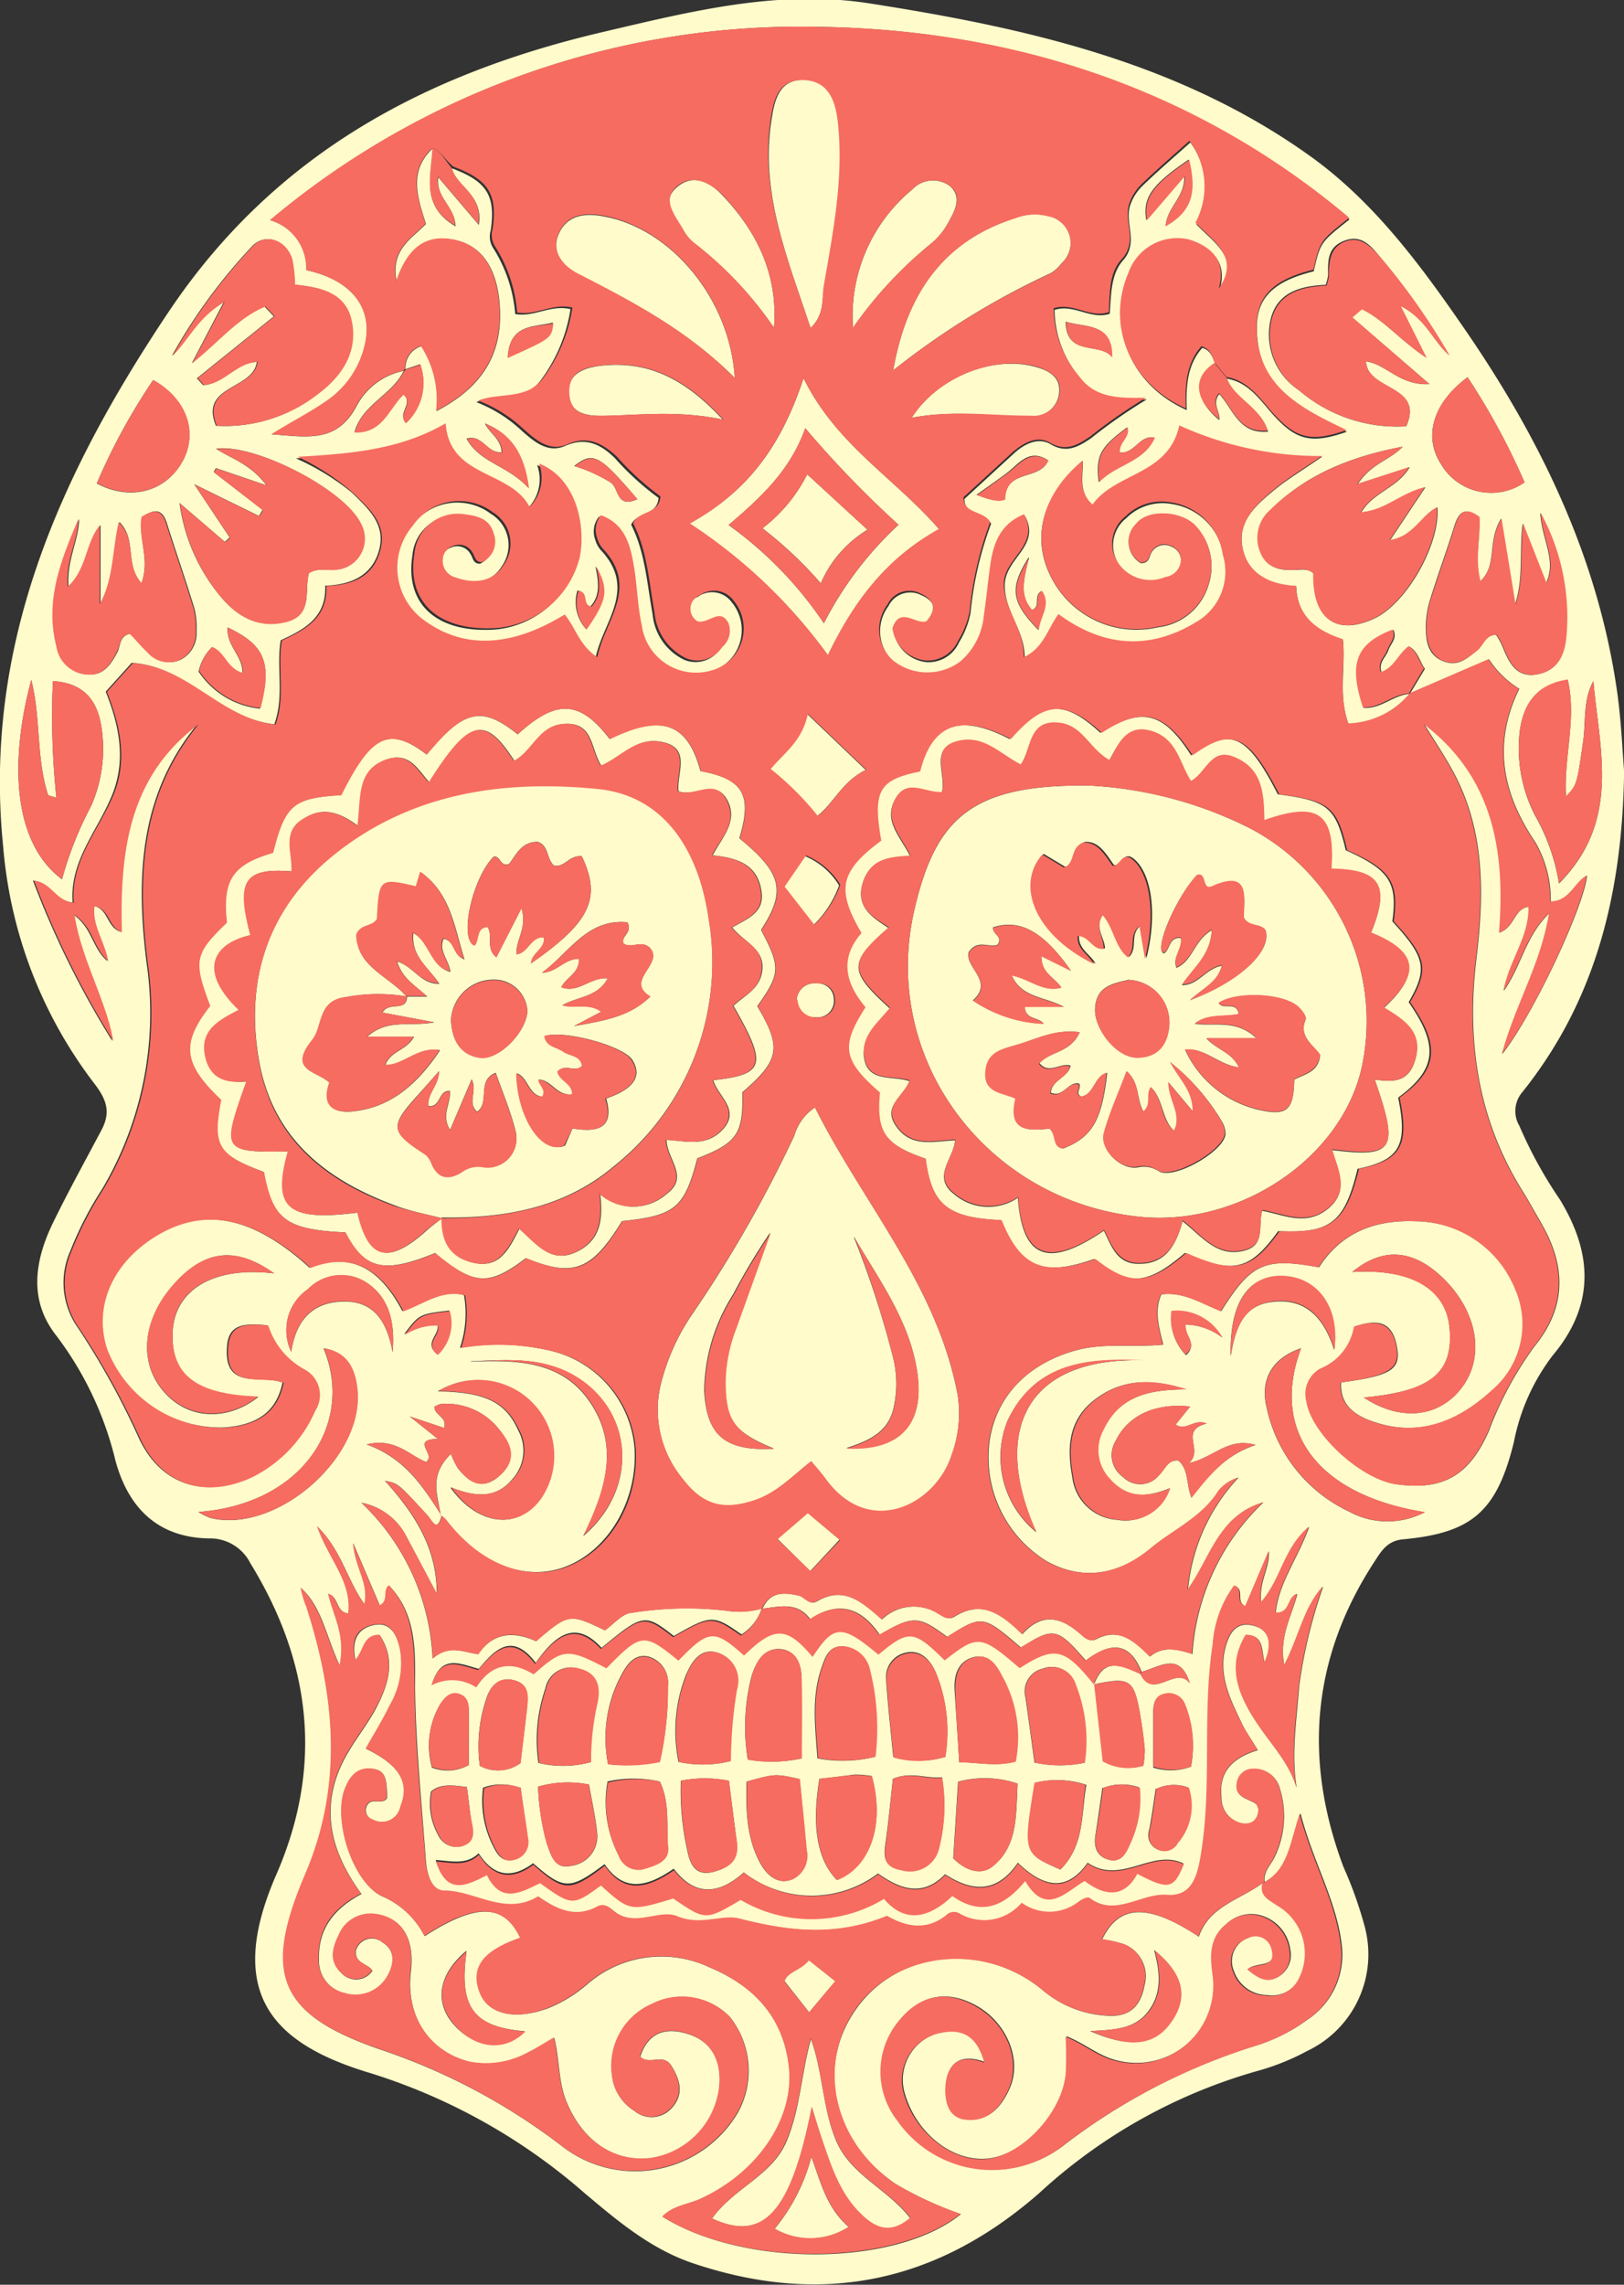 <svg id="Layer_1" data-name="Layer 1" xmlns="http://www.w3.org/2000/svg" viewBox="0 0 125.2 176.06"><rect x="0" y="0" width="125.2" height="176.06" fill="#333333" stroke="none"/><title>skull</title><path d="M459.07,277.36c-.14,9.64-2.28,17.82-7.92,24.82a2.23,2.23,0,0,0-.16,2.5,33.59,33.59,0,0,0,3.13,5.69c2.52,4.14,2.71,8.12-.55,12a16,16,0,0,0-3,6.69c-1.32,5.35-3.23,7-8.55,7.49-1.21.11-1.68.92-2.18,1.69-4.86,7.43-5.51,15.3-2.41,23.55a31,31,0,0,1,1.65,4.64,8.24,8.24,0,0,1-4.45,9.55,18.14,18.14,0,0,1-3.73,1.51,41.44,41.44,0,0,0-16.9,9.42c-7.89,6.92-16.74,8.78-26.7,5.43-3.28-1.1-5.86-3.29-8.43-5.46a45.7,45.7,0,0,0-16.5-9.21c-7.57-2.27-11.17-6.2-7.21-15.28,3.63-8.32,2.72-16.32-2-24a3.48,3.48,0,0,0-3.22-1.91c-3.67-.07-6.12-2.09-7.18-6a26,26,0,0,0-4.56-9.63c-2.15-2.72-1.67-5.78-.25-8.7,1.18-2.42,2.48-4.77,3.74-7.15.72-1.36.4-2.34-.58-3.6a34.68,34.68,0,0,1-7-18.17c-1.59-15.54,4.33-28.69,12.75-41.27,8.13-12.14,19.71-18.33,33.42-21.55,6.79-1.59,13.59-3.32,20.6-2.22,12,1.87,23.86,4.51,34,11.78,4.91,3.52,8.51,8.4,11.91,13.34,5.83,8.47,10.25,17.56,11.73,27.86C458.86,273.53,458.94,275.86,459.07,277.36Zm-37.3,69.54c1,2.11,2.73-.68,3.82.74-.8-2.52-2.36-1.22-3.72-.88-1-2.53-2.6-2.15-4.3-.87-2.21-2.55-2.47-2.6-5-1-2.93-2.52-3-2.53-5.68-.82-2.22-1.65-2.63-1.67-5.21-.17-1.36-2-3.09-2.71-5.36-1.2-1-1.38-2.37-.95-3.67-.81.58-1.33,1.67-1.27,2.81-1,.48.11.81.78,1.4.43,2.11-1.23,3.51.12,5,1.4a3.55,3.55,0,0,1,4.35-.44c.38.21.76.53,1.24.23,2.12-1.33,3.67-.19,5.23,1.35,1.54-1.72,3-1.3,4.51,0,.32.29.71.63,1.2.38,1.77-.92,2.95.17,4.13,1.34,1-.83,2.12-.56,3.27-.19a17.67,17.67,0,0,1,5.48-11.69c-3.47,1-4.09,4.32-5.82,6.71a14.54,14.54,0,0,1,3.9-8.62,3.2,3.2,0,0,0-1.52,1c-1.25,2-3.45,3-5.19,4.41-2.37,2-5.21,2.66-8.14,1a9.39,9.39,0,0,1-4.35-9.22c.51-3.49,3-6,6.69-7,2.18-.59,4.4-.2,6.7-.43-.34-1.37-.71-2.6-.15-3.87,1.76-.24,3.16.74,4.62,1.29,2.31-3.69,3.34-4.15,7.54-3.38,1.71-2.67,4.28-3.67,7.44-3.55a8.37,8.37,0,0,1,7.71,5.23,6.68,6.68,0,0,1-1.79,7.79c-2.62,2.43-5.67,3.66-9.25,2.4-1.31-.46-2.51-1.24-2.41-3,3.93-.53,4.67-1,4.28-2.88s-1.55-2-3.25-1.42a4.24,4.24,0,0,1-2.61,3.24,2.24,2.24,0,0,0-1.06,2.53c.37,2.5,4.2,6,6.94,6.38,3.52.48,5.56-.62,7.09-4.1a27.14,27.14,0,0,1,3.5-6.5c2.54-3.11,2.44-6.26.52-9.56-.45-.78-.88-1.57-1.35-2.33-3.51-5.57-4.41-11.62-3.62-18.09.59-4.86.66-9.74-1.75-14.25-.69-1.29-1.51-2.5-2.28-3.75,5.35,4.06,6.31,9.79,5.8,16.07,1.21-.44,1.1-1.84,2.27-2,.06,2.3-1.46,4.05-1.93,6.48,1.4-2,1.63-4.15,3.52-6-.66,4-2.58,7-3.64,10.87,2.48-3.16,6.32-11.45,6.53-13.75-1,.57-1.33,2-2.8,2a8.77,8.77,0,0,0-1.19-4.58c-2.47-3.66-3.35-7.48-1.23-11.81a7.46,7.46,0,0,1-2.34-2.28l-6.07,2.62,1.13-1.88c-.41-.58-.54-1.34-1.19-1.71-.83.63-1.13,1.67-2.14,2-.29-.79.33-1.18.51-1.71s.7-.92.4-1.57c-2.84,1.09-3.4,2.58-2.29,6,1.32.09,2.29-1,3.55-1.08a6.37,6.37,0,0,1-4.73,2.32c-.81-2.23-.21-4.34-.43-6.49-2-.65-3.53-1.77-3.6-4.11-2.11-.09-3.71-.91-4.13-2.93s.94-3.24,2.26-4.35c1.11-.94,2.39-1.69,3.87-2.72a26.08,26.08,0,0,1-11-2.36c-.83,3.85-4.92,3.61-6.69,6.1-1.11-1-.74-2.19-.76-3.4-3.08,2.57-4,5.85-2.49,8.87a7.38,7.38,0,0,0,8.28,3.94,4.61,4.61,0,0,0,3.91-3.29,4.53,4.53,0,0,0-1.09-4.59c-1.13-1.11-3.6-1.19-4.49-.06a1.89,1.89,0,0,0,.35,3c.53,0,.61-.31.72-.58a1.15,1.15,0,0,1,1.63-.7,1.16,1.16,0,0,1,.75,1,1.37,1.37,0,0,1-1.13,1.47,3,3,0,0,1-3.59-1,2.65,2.65,0,0,1,.49-3.65,3.94,3.94,0,0,1,3.51-1.1,4.73,4.73,0,0,1,4,4,4.47,4.47,0,0,1-2.07,5.24c-3.66,2.22-7.23,1.85-10.59-.63-.86,1.18-1.14,2.61-2.68,3.33.08-2.15-1.55-3.61-1.53-5.69s2.81-3,1.56-5.33c-1.8.72-2.36,2.18-2.6,3.86-.19,1.33-.3,2.68-.51,4a5.27,5.27,0,0,1-1.83,3.5,4.25,4.25,0,0,1-5.19-.12,3.21,3.21,0,0,1-.39-4.3,1.86,1.86,0,0,1,2.52-.84c1,.43,1.35,1.16.46,2.15-.83.26-2-1.19-2.61.53a2.89,2.89,0,0,0,2.5,2.48,2.56,2.56,0,0,0,2.56-1.51,6.68,6.68,0,0,0,.89-2.27,27.3,27.3,0,0,1,1.59-6.89c-.55-.89-2.05-.6-2.06-1.9l3.8-3.49c.83-.77,1.9-1.29,2.86-.72,1.28.76,2.24.1,3.09-.46a40.21,40.21,0,0,1,4.31-3c-2,0-3.86.07-5.11-1.61a8.26,8.26,0,0,1-2-5.29c1.51-.48,2.8.79,4.25.3.12-1.44.07-3,1-4.08,1.27-1.39.14-2.89.57-4.25a3.76,3.76,0,0,1,.93-1.5c1.16-1.13,2.4-2.19,3.72-3.37a5.92,5.92,0,0,1,.46,6.31c1.43,1.48,3.47,2.68,1.79,5.09.63-2.11-.49-3.24-2.29-3.8a4,4,0,0,0-4.67,2.58c-1.73,4.06.11,8.52,4.43,10.44-.06-1.75,0-3.44,1.2-4.79.69.21.79.75,1,1.24-1.7,1.07-1.57,2.8.31,4.32.11-.63-.61-1.24,0-2,1.05,1.14,1.52,3.11,3.76,2.89-.61-1.88-2.58-2.45-3.18-4.08,1.54.25,2.42,1.44,3.32,2.49,1.91,2.23,3.07,2.61,5.94,1.6-3.53-1.68-7-3.42-6.94-8.09,0-2.33,1.44-3.55,4.38-4.27.51-2.23.51-2.23,2.76-4C426,224.74,412,220.25,397.09,220a63.52,63.52,0,0,0-42.39,14.9,3.87,3.87,0,0,1,2.79,3.85c3.33.73,5,2.72,4.59,5.37a7.13,7.13,0,0,1-3.1,4.76c-1.23.85-2.56,1.56-4.17,2.52,2.76.2,5,.68,6.52-2.14a5.29,5.29,0,0,1,3.65-2.75c-.86,1.83-3.17,2.55-3.79,4.71,2.18,0,2.66-1.86,3.77-2.91.8.76-.49,1.43.18,2.2a4.21,4.21,0,0,0,1.11-4.51l-1.13.38a1.75,1.75,0,0,1,1.22-1.77,7.62,7.62,0,0,1,1.17,5c3.36-1.75,5.09-4.22,4.89-7.94-.15-2.87-1.27-4.73-3.36-5.22-2.39-.56-3.77.69-4.61,3.15-.47-2.42,1.16-3.27,2.27-4.41-.64-2-1.37-4.07.52-5.82-.07,2.07-1,4.39,1.76,6-.06-1.55-1.56-2.22-1.33-3.78l3.12,3.67c.38-2.31-1.69-2.89-2.08-4.36,2.7,1,3.4,2.1,3,4.79a1.64,1.64,0,0,0,.15,1.29,11.17,11.17,0,0,1,1.74,5.15c1.47.26,2.7-.74,4.26-.38a12.24,12.24,0,0,1-2.21,5.37c-1.25,1.82-3.37,1.14-5.05,1.8a10.71,10.71,0,0,1,3.49,2.19c.91.8,2,1.79,3.36,1.18,1.6-.71,2.76-.11,3.83.94a21.34,21.34,0,0,0,3.37,3.07c-.12,1.41-1.67,1.06-2.11,2.07,1.08,2.12,1.22,4.54,1.65,6.88a4.33,4.33,0,0,0,2.45,3.53,2.28,2.28,0,0,0,2.77-.87,1.64,1.64,0,0,0,.48-1.84c-.66-1.27-1.58.14-2.42-.16a1.13,1.13,0,0,1,.22-2,1.88,1.88,0,0,1,2.61.44,3.35,3.35,0,0,1-1.74,5.37,4.22,4.22,0,0,1-5.35-3.47c-.32-1.45-.35-3-.59-4.44-.28-1.7-.66-3.37-2.57-4.06a1.83,1.83,0,0,0-.28,1.77,2.05,2.05,0,0,0,.55.93c2.65,3,0,5.45-.54,8.24-1.36-.88-1.69-2.29-2.51-3.29-4.19,2.59-7.88,2.67-11,.33a5,5,0,0,1-.69-7.2,4.31,4.31,0,0,1,6.15-1,2.81,2.81,0,0,1,.86,4c-.85,1.39-2.31,1.51-3.79,1a1.3,1.3,0,0,1-.93-1.38,1.12,1.12,0,0,1,.73-1,1.17,1.17,0,0,1,1.56.49c.19.29.2.74.72.73a1.74,1.74,0,0,0,.89-2.27c-.28-1-1.15-1.29-2.09-1.4a3.36,3.36,0,0,0-4,3c-.61,3.75,1.83,6,6.26,5.75a7.23,7.23,0,0,0,6.46-5.36c.52-2.26-.11-6.13-3.11-7.32a3.18,3.18,0,0,1-.73,3.34c-1.54-2.87-6.18-2.23-6.47-6.44-3.51,2-7.28,2.34-11.4,2.58A18.85,18.85,0,0,1,361,255.9c1.22,1.2,2.62,2.41,2.09,4.4s-2.17,2.7-4.16,2.76c.11,2.48-1.65,3.39-3.43,4.21-.35,2.14.3,4.26-.49,6.47-4.22-.44-6.71-4.47-11-4.73l-2,2.22c1.06,2.65,1.6,5.33.45,8.07s-3.23,5-3,8.18c-1.43-.16-1.7-1.57-3.06-1.69a70.66,70.66,0,0,0,6.11,12.35c-.58-3.25-2.4-6.12-3-9.73,1.46,1,1.44,2.55,2.61,3.57-.3-1.58-1.27-2.76-1.06-4.24,1.18.21,1,1.64,2.11,2-.17-6.17.54-11.95,5.9-16-4.47,5.43-4.73,11.78-3.92,18.32a26.68,26.68,0,0,1-3.41,17.49,26.7,26.7,0,0,0-2.46,4.78,6,6,0,0,0,.38,5.61,60.61,60.61,0,0,1,4.9,8.8c1.68,3.62,5.05,4.69,8.67,3a10.33,10.33,0,0,0,4.85-5.12,2.23,2.23,0,0,0-.79-3.16,5.84,5.84,0,0,1-2.83-3.4c-2.18-.25-3,.16-3.1,1.66-.26,3.42,2.69,2.1,4.28,2.75-.46,2.21-1.88,3.28-4.53,3.46a9.46,9.46,0,0,1-9.08-6.07c-1-3.22.36-6.54,3.63-8.6,3.79-2.39,7.68-1.64,12.06,2.36,3.51-1.37,5.63.45,7.16,3.34,1.62-.59,3-1.7,4.75-1.23a8.23,8.23,0,0,1-.31,4.06,17.63,17.63,0,0,1,6.87.2,8.42,8.42,0,0,1,6.59,7.58c.23,4-2,7.8-5.3,9.08-3.12,1.2-6.69-.2-9.32-3.65a2.21,2.21,0,0,0-.33-.29c-.16-1.46-1-3,.8-4.75a5.77,5.77,0,0,0,.53,1.11c.89,1.13,1.92,1.73,3.21.58s.93-2.36,0-3.53a5.17,5.17,0,0,0-4.51-2,1.63,1.63,0,0,0-.51.22c0,.68,1,.74.75,1.63l-2.65-.89,2.16,1.73c-2.17.06-.06,1.21-.91,1.78-1.28-.51-2.39-1.89-4.58-1.35,3,1.07,4.38,3.31,5.78,5.48-.33,1.39-.77.34-1.07,0-2.27-2.47-2.26-2.49-3.3-2.68,2.73,3,4,5.58,4,8.71-.86-1.62-1.58-3-2.3-4.33a4.93,4.93,0,0,0-3.51-2.69,17.64,17.64,0,0,1,5.49,12c1.27-1.1,2.36-.49,3.51-.33,1.2-1.74,2.81-1.75,4.46-1,2.5-2.14,2.57-2.16,5.31-.84.69-.48,1.33-1.27,2-1.34a26.76,26.76,0,0,1,7.38-.17,6.21,6.21,0,0,0,2.72-.17,3.81,3.81,0,0,1-1.56,2c-2.17-1.53-2.36-1.52-5.22.12-2.24-1.75-2.38-1.72-5.57.91-2.07-2.25-3.61-.9-5.08,1.15-1.84-2.41-3.15-1-4.39.47-1.42-.37-2.91-1.18-3.6,1.19a3.37,3.37,0,0,1,3.45.15c1.25-1.9,2.82-1.93,4.43-1,2.27-2,2.58-2,5.61-.47,2.68-2.73,2.9-2.76,5.55-.59,2.33-2.44,2.75-2.47,5.06-.39,2.34-2.28,3.31-2.26,5.28.1,1.65-2.51,2.28-2.53,5.08-.17,2.34-2,2.72-1.93,5.11.44,2.56-2,2.78-2,5.78.6,2.73-1.73,3.45-1.57,5.72,1.26l.66,5.92A3.92,3.92,0,0,0,422,354a6.91,6.91,0,0,0,.11-1.26c-.08-.89-.2-1.78-.35-2.66-.48-2.74-.78-2.94-3.54-2.36C419,345.58,420.38,346.3,421.76,346.9ZM431.25,363c-.25,1,.51,1.3,1.18,1.76a4.25,4.25,0,0,1,1.68,5.49,2.37,2.37,0,0,1-2.55,1.42,2.74,2.74,0,0,1-2.57-1.85,1.91,1.91,0,0,1,1.16-2.58,1.26,1.26,0,0,1,1.8.85c.42,1.51-1.19,1-1.87,1.56.75.66,1.45,1.1,2.31.62a1.94,1.94,0,0,0,.94-2.12,3.15,3.15,0,0,0-2-2.53,2.73,2.73,0,0,0-2.92.58c-1.27,1-1.23,2.39-1,3.89a6,6,0,0,1-7.71,6.54c-1.25-.37-2.25-1.24-3.62-1.79a26.23,26.23,0,0,1,0,2.94c-.39,3.17-3.46,6.33-6.24,6.5s-5.49-2.19-6.27-5.19a3.73,3.73,0,0,1,2.46-4.44c1.65-.45,3.12-.26,3.78,2.18-2.08-.76-2.94.24-3,1.91-.05,1,.19,2.29,1.45,2.48,1.74.27,2.8-.9,3.43-2.34,1-2.2-.21-5.05-2.48-6.35s-4.43-.94-6.12,1.25a6.13,6.13,0,0,0,0,7.51,8.91,8.91,0,0,0,12.72,2,47.42,47.42,0,0,1,14.84-7.72,13.29,13.29,0,0,0,4-2,6,6,0,0,0,2.64-5.83c-.41-3.38-2.2-6.31-3.17-10.08-.8,2.31-.9,4.29-2.76,5.3-.13-.83.53-1.36.8-2a7.17,7.17,0,0,0,.36-5.24,2,2,0,0,0-2-1.47,1.26,1.26,0,0,0-1.28,1.05c-.23,1.18.85,1.2,1.46,1.65.1.08.13.26.2.41,0,.83-.53,1.25-1.31,1.08a2,2,0,0,1-1.56-2c-.24-2.08,1-3.1,2.8-3.64-.5-.84-1-1.52-1.32-2.25-.88-1.82-1.75-3.66-1.14-5.79.33-1.17.94-1.92,2.25-1.52,1.11.34,1.38,1.39.74,2.81-.27-.89,0-2.12-1.44-2.12-1.23,2.06-1,4.11,1,7,1.05,1.54,2.36,2.91,2.91,4.78-.44-2.65,0-5.26.19-7.86a38.48,38.48,0,0,1,1.85-7.65c-1.51,1.6-1.84,3.8-3,6.08-.43-2.29.6-3.83,1-5.51-.8.28-.49,1.52-1.66,1.45.23-2.31,1.67-4.12,2.58-6.62-2,1.71-2.13,4-3.7,5.82-.19-1.63.68-2.67.59-3.94l-1.8,4.24c-.81-.4,0-1.28-.85-1.59a8.57,8.57,0,0,0-1.65,4.51c-.82,5.33,0,10.74-.89,16.08-.27,1.69-.69,3.4-2.63,3.25s-3.94,1.76-6,.23c-.13-.09-.57.12-.79.28a3.67,3.67,0,0,1-4.42.11,3.8,3.8,0,0,1-4.8.82.82.82,0,0,0-1,.12c-1.6,1.28-3.2.85-4.59.06-3.89,1.59-7.51,1.21-11.41.2-1.26-.33-3,.59-4.76-.17-1.34-.57-3.22.86-4.79-.33-.4-.3-.78-.74-1.39-.41-1.72.93-3.17.16-4.54-.79-2.55,1.57-4.84-.41-7.26-.45-1,0-1.35-1.35-1.42-2.34-.32-4.45-.79-8.89-.83-13.36,0-2.67.16-5.55-2-7.82-.52.46.06,1.15-.71,1.55l-2.05-4.8c.17,2,1.24,3.05.87,4.7-1.37-1.9-1.75-4.12-3.64-6,.87,2.52,2.7,4.25,2.4,6.71-1-.12-.73-1.3-1.55-1.51.38,1.67,1.37,3.19.88,5.53-1.11-2.4-1.4-4.57-3-6a7.81,7.81,0,0,0,.44,1.47c2.22,6.87,2.85,13.74-.08,20.59-3.32,7.76-2.07,10.85,5.92,13.56a48,48,0,0,1,13.79,7.35,9.2,9.2,0,0,0,13.61-2.53,6.66,6.66,0,0,0-.6-7.37,5.1,5.1,0,0,0-6-1,5.21,5.21,0,0,0-3.09,5.45,3.64,3.64,0,0,0,1.71,2.77,2.08,2.08,0,0,0,3-.35c.83-1,.5-2.1-.14-3.12s-1.72,0-2.4-.7c.68-2.1,2.25-2.25,3.83-1.7,1.87.65,2.48,2.3,2.26,4.18a6.25,6.25,0,0,1-5.29,5.35c-2.86.32-5.3-1.39-6.52-4.44-.6-1.51-.49-3.15-.91-4.84-.77.45-1.33.82-1.93,1.1a6.74,6.74,0,0,1-4.55.76c-3.14-.73-5-3.51-4.57-7,.29-2.51-.69-4.11-2.69-4.39a2.66,2.66,0,0,0-2.88,1.68c-.52,1-.71,2,.24,2.88a1.52,1.52,0,0,0,2.36-.2c-.33-.58-1.34-.51-1.28-1.54a1.28,1.28,0,0,1,2.07-.64c1,.62.91,1.69.39,2.59a2.81,2.81,0,0,1-3.3,1.32,2.56,2.56,0,0,1-2-2.65c-.06-2.34,1.19-3.89,3.28-5-2.35-3.2-3.22-6.55-1.44-10.16.69-1.4,1.72-2.63,2.48-4,1-1.87,1.68-3.81.36-5.79-1.28,0-1.18,1.22-1.86,1.94-.33-1.54.16-2.47,1.45-2.72s1.77.85,2,1.9a6.41,6.41,0,0,1-.8,4.33c-.54,1.13-1.22,2.2-1.84,3.31,2.6,1.26,3.41,2.63,2.67,4.47a1.45,1.45,0,0,1-2.13,1,.76.76,0,0,1-.47-1.08c.32-.7,1.2,0,1.55-.6,0-1.62-.19-2.11-1.11-2.24-1.2-.16-1.78.65-2.14,1.59-.9,2.39.61,7.11,2.83,8.21a6.56,6.56,0,0,1,3.32,3.09c4-2.57,6.13-2.51,7.38.14-2.88,1-3.84,2.28-3.13,4.19.63,1.7,2.72,2.17,5.28,1.22a10.66,10.66,0,0,0,3-1.84,8.71,8.71,0,0,1,9.47-1.29c3.42,1.44,5.68,3.86,6.1,7.67.44,4-2.42,8.14-6.82,10.16-1,.44-2.11.51-2.94,1.37,6.32,3.94,18,3.85,23-.2a27.49,27.49,0,0,1-5.06-2.34c-4.91-3.36-6.16-9.28-2.86-13.68s9.83-4.88,14.2-1.26a8.35,8.35,0,0,0,5.35,2c1.6,0,2.28-1,2.52-2.34a2.64,2.64,0,0,0-1.53-3.16,9,9,0,0,0-1.73-.39c1.31-2.72,3.55-2.79,7.45-.21C427.1,364.79,429.51,364.32,431.25,363ZM442,252.35c-3.84.74-7.38,2.05-10.2,4.9a2.86,2.86,0,0,0-.73,3.29c.47,1.14,1.47,1.37,2.6,1.31.5,0,1-.15,1.47.28-.08,3.49,1.74,4.83,4.68,3.46,2.48-1.16,5.07-5.71,4.86-8.56-1.24.61-1.79,2.24-3.65,2.53l2.72-4.08c-1.92.48-3,1.79-4.94,1.93.94-1.58,2.78-1.86,3.73-3.48l-4,1.3C439.59,253.62,441.08,253.36,442,252.35Zm-84.36,9.76c.68-.45,1.37-.2,2-.28a2.41,2.41,0,0,0,2-3.6c-1.28-2.6-8.16-6.14-11.12-5.72,1.15.77,2.61,1.13,3.88,2.82L350.5,254l-.16.31,3.76,2.91-.27.47-5-2.45,2.73,4.1-.36.35-3.5-3a14.18,14.18,0,0,0,3.16,7.2c1.35,1.62,3,2.5,5.14,1.92C358,265.29,357.31,263.41,357.67,262.12Zm80.46-19.72.7-.68c1.75.86,3,2.44,5,3.76l-2-4c2,1,2.53,2.75,3.76,3.8a51.63,51.63,0,0,0-5.25-7.47c-.74-.9-1.46-1.82-2.78-1.33s-1.3,1.52-1.28,2.62a3.23,3.23,0,0,1-.19.79c-1.94.08-3.65.57-4.2,2.5A5.14,5.14,0,0,0,434,248a11.59,11.59,0,0,0,8.27,2.78c1.42-3.19-3-2.7-3.1-5,1.61.22,2.56,1.87,4.89,1.75Zm-89.45,3.52c2.1-1.67,3.52-3.49,5.61-4.35l.71.75-5.93,4.77.48.53c1.56-.08,2.52-1.72,4.14-1.79-.27,2.15-4.45,1.78-3.15,4.92a11.53,11.53,0,0,0,7.87-2.48c1.83-1.37,3-3.24,2.54-5.6-.46-2.19-2.42-2.59-4.37-2.79a10.44,10.44,0,0,0-.22-2c-.45-1.44-2-2-3-1a42.32,42.32,0,0,0-6.22,8.48c1.25-1.2,1.91-2.92,4-4.14Zm42.55,116.31c-1.92,1.71-3.77,1.87-5.4-.29-2,1.39-3.83,1.87-5.33-.35-2.66,2-3.15,2-5.51-.07-1.56,1.16-3,1.11-4.2-.77-.94.92-2.08.6-3.31.52.84,2.66,2.39,1.83,3.93,1.05,1.12,2.28,2.69,1.28,4.1.62,2.46,1.76,2.53,1.76,4.69.18,2.22,2.05,2.27,2.06,5.57,1,2.5,1.71,2.5,1.71,5.2.11A10.79,10.79,0,0,0,402,364.2c1.63,1.92,3.47,1.48,5.27-.22,2.2,1.55,4,.79,5.62-1.16,1.6,2.76,3.08.92,4.58,0,1.58,1.2,3,1.31,4.06-.55,2.43,1.26,2.81,1.16,3.58-.73-2.41-1.21-4.81,1.7-7.4-.07-1.69,2.41-3.56,1.76-5.38,0-1.62,2.37-3.51,2.25-5.61.89-1.75,1.81-3.5,1.12-5.17-.06A8.52,8.52,0,0,1,391.22,362.23Zm-46.45-99.36c-1.3-1.45-.31-3.33-1.68-4.7-.51,2.22-.39,4.38-1.46,6.31v-6.07c-1.15,1.44-1,3.31-2.47,4.74-.15-2.07.8-3.57.82-5.21-1.35,3.14-2.61,6.29-1.69,9.83a2.55,2.55,0,0,0,2.28,2.14c1.29.14,1.85-.76,2.36-1.71.26-.49.12-1.24,1-1.43.44.46.87,1,1.36,1.42a2.14,2.14,0,0,0,2.45.62,2.26,2.26,0,0,0,1.29-2.19,6.07,6.07,0,0,0-.16-1.78c-.67-2.21-1.44-4.4-2.13-6.6-.39-1.22-1.07-1-1.89-.48C344.47,259.4,345.45,261,344.77,262.86Zm103.2-.15c-.42-1.73.06-3.35-.06-4.93-1.09-.83-1.58-.4-1.92.72-.59,1.92-1.3,3.81-1.89,5.74a7.49,7.49,0,0,0-.3,2c0,1.09.17,2.16,1.31,2.63s1.85-.18,2.63-.81c.48-.39.63-1.2,1.48-1.21a6.88,6.88,0,0,1,.45.8c.52,1.3,1.1,2.62,2.84,2.22,1.55-.35,2-1.61,2.11-3.07a16.75,16.75,0,0,0-2-9.34c.15,2.15,1.28,3.62.45,5.41l-1.8-4.59c-.28,2.11.09,4.17-.59,6.23l-1.08-6.61C448.49,259.7,449.32,261.45,448,262.71ZM338.21,279.41c-.4-.14-.62-.16-.65-.24-.92-2.85-.54-5.9-1.29-8.84-1.7,6.33-1.41,12.55,2.37,15.36a27.44,27.44,0,0,1,2.23-5.62,10.85,10.85,0,0,0,.84-5.9c-.27-2.11-1.25-3.6-3.77-3.75A59.39,59.39,0,0,0,338.21,279.41Zm118.49-9c-.82,1.51-.57,3.11-.79,4.66-.48,3.33-.46,3.33-1.32,4.25-.19-3.07.84-6,.13-9-2.35.37-3.37,1.75-3.69,3.91a11.29,11.29,0,0,0,1.16,6.52,15.69,15.69,0,0,1,1.86,5.26C458.86,281.17,457.15,275.67,456.7,270.42ZM447,247c-2.67,2-3.41,4.54-2.07,6.66a4.49,4.49,0,0,0,6.46,1.44A53,53,0,0,0,447,247Zm-105.69,8.18c2.61,1.39,5.32.65,6.62-1.7,1.21-2.2.32-4.81-2.27-6.25A47.63,47.63,0,0,0,341.33,255.16Zm60,98.14a18.57,18.57,0,0,0-.41-6.64,2.3,2.3,0,0,0-2-1.87c-1.16-.11-1.45.89-1.73,1.71-.76,2.24-.46,4.51-.29,6.91A10.49,10.49,0,0,0,401.36,353.3Zm24-28.31c-2.5-.81-4.91-.92-7.12.83-2,1.57-2.07,3.74-1.66,5.93a3.72,3.72,0,0,0,3.48,3.28,3.55,3.55,0,0,0,4-2.43c-1.9.79-3.41.7-4.66-.74a3.21,3.21,0,0,1-.48-3.75C420.24,325.36,422.7,325,425.37,325Zm.35,8.36c1.36-1.71,2.64-3.31,5-4.09-2.16-.63-3.22,1-5.16,1.4,1.21-1-.78-2.51,1.38-3.05-1-.4-1.56.63-2.39.08l1.12-1.39c-2.71-.29-4.81.7-5.74,2.65a2.07,2.07,0,0,0,.58,2.79,1.86,1.86,0,0,0,2.77-.16c.45-.43.67-1.21,1.49-1.12C425.53,331.21,425.29,332.27,425.72,333.36Zm-57.06-.79c2.17,3,5.26,3.23,6.94.82a5.86,5.86,0,0,0-7.93-8.25c3.64.05,5.23.82,6.2,3a3.25,3.25,0,0,1-.44,3.75C372.18,333.34,370.67,333.36,368.66,332.56ZM355,316.06c-3.05-2.17-5.49-1.79-7.87,1s-2.58,6.07-.49,8.28c1.88,2,4.78,2.08,7.14.24-4.82-.12-6.82-1.68-6.6-5.15C347.41,317.26,350.41,315.5,355,316.06Zm84,9.56c2.71,1.8,5.58,1.59,7.38-.54,2-2.37,1.49-5.94-1.22-8.61-2.33-2.29-4.69-2.46-7.05-.52,4.54-.28,7.24,1.28,7.5,4.32C445.94,323.73,444.18,325.15,439,325.62Zm-48.82,28a34.2,34.2,0,0,1,.46-5.5,2.25,2.25,0,0,0-1.52-2.85c-1.34-.37-2,.82-2.42,1.84a11.85,11.85,0,0,0-.53,6.59A8.74,8.74,0,0,0,390.21,353.63Zm5.48-.2c0-2.07,0-4.06,0-6.06,0-1.09-.37-2.23-1.62-2.35s-1.91,1-2.24,2.09a15.53,15.53,0,0,0-.29,6.42A10.87,10.87,0,0,0,395.68,353.43Zm12.13.31c1.5,0,2.87.35,4.33-.06a9.7,9.7,0,0,0-1-6.52c-.46-.85-1-1.82-2.19-1.52s-1.52,1.34-1.48,2.45C407.56,349.87,407.69,351.64,407.81,353.74Zm-27.06.15a12.48,12.48,0,0,0,4-.21,25.46,25.46,0,0,0,.62-5.82,2.08,2.08,0,0,0-1.48-2.26c-1.06-.26-1.66.57-2.08,1.36A10.26,10.26,0,0,0,380.74,353.89Zm26-.58a11.94,11.94,0,0,0-.71-6.45c-.43-1-1.19-1.87-2.4-1.55a1.92,1.92,0,0,0-1.45,2c.13,2,.36,4,.55,6A7,7,0,0,0,406.75,353.31Zm-15.31,1.9c-.07,2.28,0,4.44,1.09,6.38.48.84,1.31,1.62,2.41,1.17a2,2,0,0,0,1.11-2.26c-.16-1.84-.35-3.68-.53-5.47C393.63,354.61,393.63,354.61,391.45,355.21Zm5.61-.19c-.61,3.73-.15,6.23,1.33,7.78,2.59-1,3.74-4.28,2.7-8a8,8,0,0,0-1.29-.11C398.91,354.78,398,354.91,397.05,355Zm37.11-33.18c-2.19.76-3.16,2.39-2.63,4.57a11.49,11.49,0,0,0,6.33,8,6.19,6.19,0,0,0,5.86.06C435.49,333.15,431.76,328.26,434.16,321.84Zm-21.85,33.54a7.85,7.85,0,0,0-4.57-.14l-.37,5.9c.86.88,2.07,1.37,3,.64C412.33,360.23,412.18,357.86,412.31,355.38Zm-32.88-1.67a19.76,19.76,0,0,1,.47-4.59c.25-1.23,0-2.26-1.4-2.59a2,2,0,0,0-2.58,1.54,12.1,12.1,0,0,0-.53,5.72A8,8,0,0,0,379.43,353.71Zm-30.26-19.26a5.28,5.28,0,0,0,.92.46c5.1,1.26,11.91-4.68,11.33-9.92-.16-1.48-.7-2.85-2.6-3.15C361.19,327.55,357.27,333.83,349.18,334.44Zm68.32,19.32a11.76,11.76,0,0,0-.69-6,1.91,1.91,0,0,0-2.52-1.25,1.81,1.81,0,0,0-1.34,2.24c.24,1.66.46,3.32.69,5A9.16,9.16,0,0,0,417.5,353.76Zm-32.77,1.45a9.14,9.14,0,0,0-4,0,8.87,8.87,0,0,0,.84,5.66,1.59,1.59,0,0,0,2,1c.82-.26,1.9-.57,1.81-1.65C385.23,358.62,385.52,356.88,384.73,355.22Zm18-.24c-.17,1.56-.31,3-.5,4.48-.14,1.11-.53,2.3,1.15,2.57a2.31,2.31,0,0,0,2.91-1.76,13.23,13.23,0,0,0,.22-5.37C405.23,355,404.1,354.43,402.71,355Zm-16.35.18a20.78,20.78,0,0,0,.48,5.29c.21,1.11.6,2.09,2,1.74,1.16-.29,2-.9,1.82-2.34s-.39-3.05-.6-4.68A9.32,9.32,0,0,0,386.37,355.15ZM415.61,362c1.87-1.88,1.6-4.24,2-6.53a7.1,7.1,0,0,0-3.94-.16C412.74,360.73,412.74,360.73,415.61,362Zm-40.27-6.37a19.22,19.22,0,0,0,.67,4.33c.34.91.58,2.05,1.88,1.75a2.29,2.29,0,0,0,2-2.58c-.13-1.24-.41-2.46-.62-3.68A8.25,8.25,0,0,0,375.34,355.61ZM370.85,354a2.92,2.92,0,0,0,3.13-.21c.17-1.42.34-2.81.5-4.21.1-.92.17-1.87-1-2.17s-1.86.5-2.14,1.46A11.32,11.32,0,0,0,370.85,354Zm-19.44-87.7c-.11,1.41,1.21,2.21,1.14,3.53-1.22-.33-1.38-1.66-2.38-2a3.8,3.8,0,0,0-1,1.85,6.47,6.47,0,0,0,4.74,2.86C354.85,269,354.29,267.65,351.41,266.28Zm18.76,56.56c3.52-.14,7.08-.09,9.25,3.24s1.14,6.68-.6,10.21c4.43-3.79,3.82-9.83-.84-12.43C375.49,322.46,372.85,322.73,370.17,322.83Zm52.5-.05c-4.43-.23-8.84-.19-11.13,4.59a7.45,7.45,0,0,0,2.21,8.6C410.28,328.25,412.83,322.23,422.68,322.78Zm-66.36-.69c.43-2.89,2.07-3.93,4.23-3.89,2.36.05,3.21,1.84,3.59,3.91.18-2.19-.18-4.26-2.18-5.47a3.6,3.6,0,0,0-4.36.62A3.83,3.83,0,0,0,356.31,322.09Zm72.42.36c.37-2.27,1-4,3.27-4.23,2.44-.27,3.88,1.11,4.72,3.71.41-3.36-1.35-5.6-4-5.68S428.63,318.34,428.74,322.45Zm-3.06,31.62a8.43,8.43,0,0,0-.44-4.74,1.35,1.35,0,0,0-1.65-.84c-.7.18-.82.74-.81,1.4,0,1.4,0,2.79,0,4.22A4.47,4.47,0,0,0,425.67,354.07ZM370,353.94c0-1.38,0-2.71,0-4,0-.64-.05-1.24-.75-1.44s-1.12.27-1.46.78a6.25,6.25,0,0,0-.63,4.86A3.33,3.33,0,0,0,370,353.94Zm3.92,1.75a4.06,4.06,0,0,0-2.82,0,7.69,7.69,0,0,0,.79,4.53c.3.61.69,1.24,1.51,1a1.41,1.41,0,0,0,1.08-1.7C374.36,358.31,374.17,357.06,374,355.69Zm44.93,0c-.19,1.3-.35,2.47-.54,3.65-.15.94.13,1.69,1.08,1.91s1.31-.58,1.59-1.26a8.15,8.15,0,0,0,.71-4.32A4,4,0,0,0,418.9,355.71Zm-49.07,12.6c-2.18,1.84-2.44,4-.88,5.72s3.87,2,5.41.45C370.37,374.12,369.22,372.64,369.83,368.31Zm53.06-.07c.47,1.75.59,3.27-.41,4.64s-2.49,1.5-4.53,1.58c3.29,1.45,5.16,1,6.41-1C425.44,371.68,425,370,422.89,368.24Zm.12-12.46c-.16,1.06-.3,2.14-.51,3.21a1.19,1.19,0,0,0,.64,1.47,1.15,1.15,0,0,0,1.53-.49,4.42,4.42,0,0,0,.86-4.27A3.21,3.21,0,0,0,423,355.78Zm-53.16-.13c-1-.13-2-.27-2.71.35a5,5,0,0,0,.56,3.38,1.52,1.52,0,0,0,1.89.8c.8-.29.83-.91.68-1.65C370.08,357.59,370,356.63,369.85,355.64Zm53.87-120.28c2.37-1.31,2.3-3.08,1.83-5.12-2.86,1.94-3.56,2.95-3.27,4.66l2.93-3.41C425.22,233.17,423.85,233.81,423.72,235.37Zm-49.07,20.21c-.36-2.83-1.47-4.22-3.35-5,.35.77,1.25,1.19,1.28,2.22-1.16.09-1.48-1.42-2.7-1.05C370.85,253.61,373,253.77,374.65,255.58Zm45.56-2.78c-.08-.8.84-1.14.6-1.92-2.08,1.52-2.44,2.19-2.2,4.22,1.29-1.38,3.44-1.5,4.3-3.43C421.69,251.43,421.37,252.9,420.2,252.8Zm-.59-7.32c0-2.67-1.94-2.26-3.55-2.74C416.05,245.48,418.73,244.24,419.61,245.48Zm-46.61,0c3.37-1.52,3.37-1.52,3.52-2.67C375,243.17,373.13,242.86,373,245.52Zm-5.39,74.54c.27.74-1.11,1.41,0,2.29a3.37,3.37,0,0,0,.92-3.37c-2.31.28-2.31.28-3.48,1.83A4.74,4.74,0,0,1,367.61,320.06Zm57.66,0a4.81,4.81,0,0,1,2.86,1A4,4,0,0,0,424.2,319a3.94,3.94,0,0,0,1.1,3.36C426.24,321.46,425.14,320.89,425.27,320Zm-10.6-66.62c-1.46-.92-2.23.31-3.15,1-.68.51-1.38,1-2.34,1.68,1.32.51,1.86.51,2.18.34C411.39,254.05,414,255,414.67,253.42Zm-31.65,3c-2.92-3.42-3.39-3.68-4.85-2.54a11.88,11.88,0,0,1,2.84,1.29C381.6,255.63,381.38,257.12,383,256.4Zm30.17,4.52c-1.49,2.39-1.33,3.42.76,5.58.09-1.08,1-1.9.25-3-.68.33,0,1.24-.77,1.45C412.44,263.82,412.78,262.53,413.19,260.92Zm-34.11,5.53c1.61-2.31,1.73-3,.72-4.87.26,1.21.39,2.26-.38,3.1-.74-.18-.1-1.06-1-1.23A3.11,3.11,0,0,0,379.08,266.45Z" transform="translate(-333.86 -217.93)" fill="#fffbca"/><path d="M396.69,303.27c3.7,7.39,9.42,13.71,11,22.15a9.38,9.38,0,0,1-.46,4.63c-1.21,3.84-6.35,6.53-9.74,1.83-.3-.42-.66-.81-1.09-1.33-1.41,1.09-2.62,2.41-4.35,3-2.42.81-4,.41-5.53-1.61a8.38,8.38,0,0,1-1.59-7.81,16.75,16.75,0,0,1,2.38-5.05,98,98,0,0,0,7.78-13.62A3.92,3.92,0,0,1,396.69,303.27Zm3,10a73.75,73.75,0,0,1,3,9.19,8.38,8.38,0,0,1,0,4.2c-.46,1.56-1.66,2.25-3.59,2.86,4.32.22,6.1-2,5.44-6.06C403.91,319.64,401.63,316.55,399.74,313.31Zm-6.23,16.26c-3.09-1.27-3.69-2.22-3.69-5.23a11.71,11.71,0,0,1,.78-3.93c.89-2.49,1.79-5,2.69-7.47a50.94,50.94,0,0,0-2.87,4.79,14.11,14.11,0,0,0-2.22,7.4C388.32,328.48,389.7,329.78,393.5,329.57Z" transform="translate(-333.86 -217.93)" fill="#fffbca"/><path d="M373.77,274.52c3-2.74,4.8-2.63,7.09.36,4-1.95,6-1.25,7,2.47,3.32.61,4,1.85,3,5.18,3.3,2.7,3.62,4.06,1.67,7.06,1.52,2.88,1.5,3.35-.29,5.88,1.9,3.19,1.73,4.15-1.15,6.63.08,3.2-.4,3.9-3.47,5.09-1,3.83-1.71,4.41-5.81,4.84-2.33,3.81-3.75,4.35-7.41,2.85-2.84,2.17-4,2.11-7-.39-3.93,1.61-5.45,1.27-6.92-1.59-4.59-.22-5.61-1-6.29-4.66-3.57-1.33-4-2-3.3-5.56-2.94-2.78-3.12-4.34-.85-7.24-1.32-3.5-1.21-4,1.29-6.42-.36-3.29.41-4.46,3.56-5.38.94-3.7,1.55-4.21,5.26-4.44,2.32-4.66,3.71-5.32,6.6-3.13C369.61,272.62,371,272.29,373.77,274.52Zm-5.83,37.29,0,0c0,1.65.52,2.92,2.28,3.39,2.15.58,2.86-1,3.69-2.59,1.34,1.17,2.42,2.78,4.46,1.76,1.75-.87,2-2.42,1.76-4.43a3.86,3.86,0,0,0,5.12,0c1.8-1.31,0-2.69,0-4.17,1.48.08,3,.55,4.24-.71,1.56-1.57-.28-2.61-.64-3.89,4-.44,4.17-1.17,1.56-5.73.87-.84,2.13-1.31,2.23-2.87s-1.45-2.07-2.33-3.17c1.22-.7,2.52-1.15,2.25-2.82-.33-2.1-1.92-2.54-3.76-2.74.79-1.47,2-2.66,1.11-4.29s-2.45-.15-3.74-.65c-.18-1.39,1.13-3.5-1.56-3.84-1.78-.22-2.91,1.26-4.39,1.87-.85-1.3-.58-3.42-2.93-3.21-1.87.16-2.36,2.11-3.77,2.84-2.28-3.54-3.46-3.24-6.56,1.66-.88-1-1.54-2.33-3.2-1.79-2.4.79-2,3-2.3,5.14-1.48-1.11-2.8-1.5-4.27-.49s-.73,2.68-.82,4c-3.65-.3-4.28.72-3.17,4.91-3,.7-4,2.83-.9,5.76-1.47.78-3,1.53-2.57,3.63.39,1.71,1.62,2,3.16,1.89-1.92,5.38-1.87,5.46,3.2,5.39-1.22,4.38-.05,5.41,5.36,4.71.83,3.58,2.31,4,5.14,1.53C367,312.51,367.47,312.17,367.94,311.81Z" transform="translate(-333.86 -217.93)" fill="#fffbca"/><path d="M405.22,307.22c-3.14-1.08-3.8-2-3.63-5.1-2.85-2.48-3-3.54-1.11-6.57-1.5-1.78-2.07-3.72-.31-5.72-2-3.36-1.66-4.75,1.52-7.12-.62-3.85-.14-4.7,3-5.33.86-3.31,2.8-4.69,7-2.5,2.58-2.95,4.21-3.06,7-.48,3.2-2,4.84-1.64,7,1.74,3-2.22,4.31-1.65,6.68,3,3.88.5,4.45,1,5.24,4.31,3.38,1.52,4,2.47,3.59,5.48,2.56,2.79,2.74,3.66,1.26,6.23,2.35,3.37,2.15,5.17-.81,7.35.76,3.71.12,4.82-3.13,5.49-1,4.13-2.07,5-6.12,4.8-2.17,3-3.45,3.35-7.19,1.68-2.9,2.49-4.35,2.59-7,.47-4,1.39-5.76.67-7.24-3C406.92,311.77,405.67,310.78,405.22,307.22Zm34.62-6.1c1.4.2,2.45.19,3-1.16.9-2.3-.65-3.37-2.3-4.34,2.51-2.33,2.94-4.17-1-5.78,1.5-3.61.73-4.86-3.05-4.92.3-4.23-1-5.22-5.17-3.74-.05-2-.1-3.95-2.32-4.86-1.82-.75-2.13,1.19-3.34,1.84-.85-1.3-1-3-2.67-3.71-2.16-.94-2.85.7-3.62,2.1-1.55-.84-2.07-2.66-3.84-2.87-2.42-.29-2.09,2-3,3.21-1.53-.78-2.71-2.15-4.54-1.87-2.66.41-1.1,2.59-1.53,4-1.26.08-2.67-1.07-3.56.46-1,1.69.39,2.93,1.13,4.44-1.64.14-3.14.28-3.67,2.1s.77,2.62,2,3.42c-3.1,2.7-3.09,3.3.09,6.2-.8,1.1-2.09,2-2,3.6.19,2.16,2.14,1.54,3.52,2-.45,1.22-2.09,1.91-1.05,3.44,1.17,1.72,2.85,1.2,4.57,1.12-.11,1.43-1.8,2.81-.1,4.13a4.05,4.05,0,0,0,4.94.3c.35,4.71,2.33,5.46,6.63,2.54.59,1.18,1,2.58,2.73,2.55,2.08,0,2.84-1.49,3.34-3.28,1.55,1.23,2.69,2.83,4.81,2.25,1.59-.44,1-1.93,1.32-3.06,1.73.33,3.34,1.18,5-.09,1.79-1.39.84-3,.38-4.59C441.35,307.16,441.73,306.55,439.84,301.11Z" transform="translate(-333.86 -217.93)" fill="#fffbca"/><path d="M395.81,247.07c2.53,5.14,6.95,7.62,10.45,11.64-4,2.23-6.51,5.44-8.57,9.72A40.24,40.24,0,0,0,387,258.28C391.69,255.71,394.15,252.08,395.81,247.07Zm1.57,18.88a27.23,27.23,0,0,1,5.75-7.58,79.16,79.16,0,0,1-7.19-7.44c-1.15,3.27-3.46,5.37-5.91,7.46A29.61,29.61,0,0,1,397.37,265.95Z" transform="translate(-333.86 -217.93)" fill="#fffbca"/><path d="M396.35,243.21c-1.78-5.36-3.93-10.45-3-16.13.22-1.41.56-3,2.44-3,2.07,0,2.55,1.71,2.73,3.26.48,4.28-.36,8.49-1.1,12.68C397.21,241,397.44,242.17,396.35,243.21Z" transform="translate(-333.86 -217.93)" fill="#fffbca"/><path d="M390.51,247.06c-3.64-3.65-7.84-5.86-12.09-8-1.13-.58-2.13-1.69-1.47-3.14s2.05-1.59,3.48-1.31C385.64,235.57,390.14,241,390.51,247.06Z" transform="translate(-333.86 -217.93)" fill="#fffbca"/><path d="M402.72,246.47c1-5.77,3.79-10,9.48-11.76a4,4,0,0,1,2.43-.14,2.11,2.11,0,0,1,1.06,3.66,2.76,2.76,0,0,1-.83.75A59.86,59.86,0,0,0,402.72,246.47Z" transform="translate(-333.86 -217.93)" fill="#fffbca"/><path d="M393.53,243.19a28.46,28.46,0,0,0-6.13-6.49,3.27,3.27,0,0,1-.84-1c-.59-1.05-1.83-2.22-.52-3.34s2.62-.35,3.57.68C392.24,235.83,393.85,239.12,393.53,243.19Z" transform="translate(-333.86 -217.93)" fill="#fffbca"/><path d="M399.62,243.19a12.63,12.63,0,0,1,4.56-10.65,2.19,2.19,0,0,1,2.89-.29c1,.86.4,1.92-.1,2.83a5.47,5.47,0,0,1-1.25,1.56A31.78,31.78,0,0,0,399.62,243.19Z" transform="translate(-333.86 -217.93)" fill="#fffbca"/><path d="M389.58,250.26c-3.47-.72-6.34-.34-9.22-.28-1.27,0-2.57-.15-2.65-1.73s1.21-2,2.58-2.15C383.93,245.73,386.74,247.2,389.58,250.26Z" transform="translate(-333.86 -217.93)" fill="#fffbca"/><path d="M404.14,250.13c2-3.16,6.33-4.86,9.62-3.91,1,.28,1.89.8,1.75,2A2,2,0,0,1,413.3,250C410.28,250,407.27,249.52,404.14,250.13Z" transform="translate(-333.86 -217.93)" fill="#fffbca"/><path d="M400.6,277.26c-1.85.93-2.43,2.53-3.74,3.56a22.82,22.82,0,0,0-3.63-3.62c1-1.25,2.43-2.13,2.86-4.25Z" transform="translate(-333.86 -217.93)" fill="#fffbca"/><path d="M394.3,286.29l1.61-2.39a5.59,5.59,0,0,1,2.64,2.26,8.07,8.07,0,0,1-2,3.08Z" transform="translate(-333.86 -217.93)" fill="#fffbca"/><path d="M396.32,339l-2.54-2.51,2.33-2,2.48,2.08Z" transform="translate(-333.86 -217.93)" fill="#fffbca"/><path d="M395.28,295a1.36,1.36,0,0,1,1.52-1.29,1.23,1.23,0,0,1,1.34,1.2,1.26,1.26,0,0,1-1.37,1.41A1.39,1.39,0,0,1,395.28,295Z" transform="translate(-333.86 -217.93)" fill="#fffbca"/><path d="M388.75,388.89c1.7-2.4,4.64-3.27,5.77-6,1.05-2.52,1.11-5.19,1.86-7.83.94,2.57.88,5.32,1.94,7.83,1.15,2.71,4,3.72,5.73,6-1.49,1.26-2.62.79-3.68-.18-1.73-1.59-2.41-3.74-3.13-5.87-.26-.77-.49-1.54-.79-2.51C394.85,388.36,392.8,390.77,388.75,388.89Z" transform="translate(-333.86 -217.93)" fill="#fffbca"/><path d="M396.41,384.14c.72,1.91,1.14,3.89,2.88,5.4a5.45,5.45,0,0,1-5.71.14A14.43,14.43,0,0,0,396.41,384.14Z" transform="translate(-333.86 -217.93)" fill="#fffbca"/><path d="M396.24,373l-1.9-2.41c.19-.74,1.25-.84,1.88-1.63l2.05,1.63Z" transform="translate(-333.86 -217.93)" fill="#fffbca"/><path d="M367.94,311.81c-1.22-.32-2.48-.54-3.66-1-5.38-2-9.42-5.22-10.46-11.21-1.09-6.26.76-11.71,5.6-15.69,5.92-4.87,13.06-6,20.52-5.24,5.18.51,7.78,4.78,8.54,9.92a20.12,20.12,0,0,1-7.32,19.23c-3.83,3.22-8.44,4-13.26,3.93Zm-2.76-17.1a13.31,13.31,0,0,0-4.64.06c-2.21.25-1.76,2.26-2.6,3.31-1.89,2.36.33,2.36,1.33,3.28-.59,1.66.17,2.4,1.85,2.21,3-.34,5-2.22,6.67-4.71-1.74-.29-2.72,1.19-4.22,1.14.4-1.1,1.64-1.11,2.21-2.18h-3.61c1.58-1.41,3.25-.75,5.18-1.11l-4-.75c.45-.89,1.86,0,1.89-1.23h1.56c-.93-.87-1.93-1.39-2.32-2.71,1.28.4,1.83,1.76,3.25,1.72-.85-1.28-2.19-2.1-2-3.91,1.32.75,1.33,2.59,2.85,3-.1-.93-.94-1.62-.52-2.56.91.18.7,1.3,1.61,1.59-.79-2.5-1.06-5.08-3.38-6.72l-.34,1.12c-2.78-.65-2.83-.61-3,2.52-.34.63-1.32.37-1.6,1.25C361.41,292.44,363.83,293.15,365.18,294.7Zm13.53-10.8c-1-.1-1.34.94-2.17.7-.56-.53-.36-1.54-1.24-1.81-1.27,0-1.67,1.05-2.2,1.71-.71.24-.64-.68-1.19-.56-1.67,1.72-2.67,6.37-1.47,6.84.4-.41.06-1.36,1-1.44.47.69-.18,1.66.69,2.34l1.93-3.77c.48,1.49-.46,2.45-.38,3.54.91-.09,1.09-1.42,2.12-1.3.1.93-.93,1.2-1,2C379.38,289,380.25,287.12,378.71,283.91Zm-11,16.56c-.54.61-1.07,1.22-1.61,1.82-2.22,2.44-2.17,2.83.54,4.58a1.56,1.56,0,0,1,.48.7c.51,1.21,1.37,1.28,2.35.66a2.08,2.08,0,0,1,1.63-.38,2.23,2.23,0,0,0,2.52-2.71c-.38-1.55-1-3-1.54-4.54-1.51.58-.41,2.28-1.44,3-.79-.73.06-1.59-.42-2.5L368.56,305c-.71-1.13.05-2,0-3-.92-.11-.71,1.33-1.68,1.15C366.81,302.15,367.67,301.59,367.71,300.47ZM378,304.89c1.83.3,3.28.06,2.59-2.31,2.19-.74,2.8-1.76,2-3-.73-1.06-5.16-2.28-6.7-1.82.09.86.92.85,1.43,1.21s1.32.27,1.47,1.08c-.56.59-1.37-.21-1.9.46.14.68,1.16.89,1.14,1.73-1.2.22-1.62-1.06-2.6-1.12,0,.48.64.72.29,1.33-1.11-.08-1.13-1.48-2-1.81.06,3.36,1.94,6.33,3.7,5.57ZM382.23,289c-3.12-.3-4.51,2.38-6.58,3.88,1.11,0,1.72-1.07,2.85-1.07.07,1.09-1,1.43-1.36,2.19,1.27.52,2.26-.8,3.58-.68-.8,1.47-2.32,1.39-3.5,2.07,1,.31,2-.22,3,.5L378.11,297c2.47-.44,4.29-.74,5.88-2.27-2.06-1.26,1.16-2.52-.07-3.79-.65-.57-1.39.12-2-.3C381.7,290.06,382.65,289.83,382.23,289Zm-7.71,6.81a2.57,2.57,0,0,0-2.69-2.39,3.28,3.28,0,0,0-3.2,3.09c.06,1.4.6,2.68,2.22,2.91C372.29,299.67,374.44,297.47,374.52,295.84Z" transform="translate(-333.86 -217.93)" fill="#fffbca"/><path d="M417.92,278.47a31.07,31.07,0,0,1,12.21,3.24A16.79,16.79,0,0,1,438.88,300c-1.46,7.09-9.41,12.5-17.2,11.69-11.74-1.22-20-12.14-17.32-23.68C406,281,408.73,278.33,417.92,278.47Zm1,10c.88,1,.92,2.43,2,3.19.68-.72,0-1.71.89-2.42l.43,2.54c.88-3.5.37-6.51-.92-7.63-.87-.76-1,.55-1.58.44-.62-.87-1.14-1.82-2.2-1.79-1.11.31-.62,1.61-1.55,1.93l-1.67-1c-2.08,2.39-.51,6.24,4,8.45-.4-.71-1.36-1.14-1.27-2.17.85,0,1.06,1.11,2,1C419,290.14,418.22,289.39,418.87,288.45Zm10.49,11.72c-1.66-.21-2.66-1.56-4.19-1.36a8.33,8.33,0,0,0,5.62,4.61c2.22.51,2.75.09,2.8-2.31.76-.43,1.87-.56,2-1.89-.51-.79-1.7-1.41-1.12-2.75.09-.2-.27-.67-.52-.92-1.09-1.08-4.76-1.27-6.18-.35.32.59,1.36-.2,1.54.86-1.13.25-2.37-.05-3.39.74,1.54.23,3.18-.38,4.76,1.13h-3.86C427.71,298.85,428.8,299,429.37,300.17Zm-8.67.29c-.63,1.7-1.34,3.24-1.75,4.84-.32,1.23,1.3,2.8,2.59,2.57a2.1,2.1,0,0,1,1.63.3c1.16.67,5.07-1.56,5.13-2.89a2,2,0,0,0-.31-1,16.86,16.86,0,0,0-3.93-4.5c.82,1.49,1.76,2.22,1.75,3.81l-1.88-2.25c0,1.44,1.07,2.45.44,3.75-1-.89-.83-2.39-1.79-3.37-.41.58.09,1.38-.59,1.89C421.45,302.63,421.75,301.36,420.7,300.47Zm-3.6-3c-2-.29-3.45.59-5,1-1.07.31-2.2.7-2.28,2.11s1.34,1.51,2.32,2c-.64,2.67,1.14,2.45,2.63,2.31.57.5.18,1.38,1,1.54,2.26-.87,3-2.19,3.41-5.84-1,.27-1,1.69-2,1.83-.54-.26.08-.67-.18-1-.84-.18-1.22,1.13-2.17.7.1-1,1.33-1.16,1.53-2.08-.78-.27-1.67.71-2.4-.19C414.8,298.93,416.39,299.08,417.1,297.47ZM425.6,295c3.86-1.44,6.31-3.81,5.83-5.35-.39-.6-1.34-.27-1.68-1,0-1.63.45-3.67-2.44-2.39-.83.37-.37-1.15-1.18-.86-1.58,1.62-3.36,5.76-2.54,6,.49-.27.38-1.28,1.29-1.19.19.85-.67,1.49-.32,2.3,1.26-.53,1.34-2.1,2.72-2.9-.09,2-1.45,2.94-2.3,4.24,1.28,0,1.83-1.29,3.08-1.5C427.75,293.62,426.71,294,425.6,295Zm-11.45-3.4,2.27,1.13c-2.15-3.06-3.94-4-6-3.34-.11.5.85.74.33,1.35-.68.23-1.52-.45-2.21.56-.32,1.19,2,2.24.32,3.72a10.48,10.48,0,0,0,5.46,1.79c-.45-.54-1.4-.28-1.47-1.31h3c-1.52-.8-3.22-.67-4-2.42,1.41.29,2.42,1.34,3.82.94C415.21,293.28,414.11,292.93,414.15,291.63Zm6.76,1.82c-1.12.29-2.56.43-2.63,2.26-.06,1.6,1.75,3.76,3.28,3.74s2.38-1.07,2.45-2.63A3.29,3.29,0,0,0,420.91,293.44Z" transform="translate(-333.86 -217.93)" fill="#fffbca"/><path d="M396.09,254.48l4.65,4.27a8.94,8.94,0,0,0-3.6,4.13,31.21,31.21,0,0,0-4.5-4.24A12.08,12.08,0,0,0,396.09,254.48Z" transform="translate(-333.86 -217.93)" fill="#fffbca"/><path d="M367.19,229.35c-1.89,1.76-1.16,3.78-.52,5.82-1.11,1.14-2.74,2-2.27,4.41.85-2.47,2.22-3.71,4.61-3.15,2.09.49,3.2,2.35,3.36,5.22.2,3.72-1.54,6.2-4.89,7.94a7.62,7.62,0,0,0-1.17-5,1.75,1.75,0,0,0-1.22,1.77l-.14.14a5.29,5.29,0,0,0-3.65,2.75c-1.49,2.82-3.76,2.34-6.52,2.14,1.6-1,2.94-1.67,4.17-2.52a7.13,7.13,0,0,0,3.1-4.76c.44-2.65-1.25-4.64-4.59-5.37a3.87,3.87,0,0,0-2.79-3.85A63.52,63.52,0,0,1,397.09,220c14.9.22,28.92,4.71,40.79,14.71-2.25,1.78-2.25,1.78-2.76,4-2.94.72-4.34,1.94-4.38,4.27-.09,4.68,3.41,6.41,6.94,8.09-2.87,1-4,.64-5.94-1.6-.9-1.05-1.79-2.23-3.32-2.49l-.94-1.13c-.17-.49-.27-1-1-1.24-1.18,1.35-1.27,3-1.2,4.79-4.32-1.92-6.16-6.38-4.43-10.44a4,4,0,0,1,4.67-2.58c1.8.57,2.91,1.7,2.29,3.8,1.68-2.41-.36-3.62-1.79-5.09a5.92,5.92,0,0,0-.46-6.31c-1.32,1.18-2.55,2.24-3.72,3.37a3.76,3.76,0,0,0-.93,1.5c-.43,1.36.7,2.85-.57,4.25-1,1.06-.91,2.64-1,4.08-1.45.5-2.73-.77-4.25-.3a8.26,8.26,0,0,0,2,5.29c1.25,1.68,3.13,1.64,5.11,1.61a40.21,40.21,0,0,0-4.31,3c-.85.56-1.81,1.22-3.09.46-1-.57-2,0-2.86.72l-3.8,3.49c0,1.3,1.51,1,2.06,1.9a27.3,27.3,0,0,0-1.59,6.89,6.68,6.68,0,0,1-.89,2.27,2.56,2.56,0,0,1-2.56,1.51,2.89,2.89,0,0,1-2.5-2.48c.58-1.72,1.78-.27,2.61-.53.89-1,.52-1.72-.46-2.15a1.86,1.86,0,0,0-2.52.84,3.21,3.21,0,0,0,.39,4.3,4.25,4.25,0,0,0,5.19.12,5.27,5.27,0,0,0,1.83-3.5c.2-1.33.32-2.67.51-4,.24-1.67.8-3.14,2.6-3.86,1.26,2.38-1.54,3.38-1.56,5.33s1.61,3.54,1.53,5.69c1.54-.73,1.82-2.15,2.68-3.33,3.37,2.48,6.93,2.85,10.59.63a4.47,4.47,0,0,0,2.07-5.24,4.73,4.73,0,0,0-4-4,3.94,3.94,0,0,0-3.51,1.1,2.65,2.65,0,0,0-.49,3.65,3,3,0,0,0,3.59,1A1.37,1.37,0,0,0,424.9,261a1.16,1.16,0,0,0-.75-1,1.15,1.15,0,0,0-1.63.7c-.12.27-.19.57-.72.58a1.89,1.89,0,0,1-.35-3c.89-1.13,3.35-1,4.49.06a4.53,4.53,0,0,1,1.09,4.59,4.61,4.61,0,0,1-3.91,3.29,7.38,7.38,0,0,1-8.28-3.94c-1.47-3-.59-6.3,2.49-8.87,0,1.21-.35,2.43.76,3.4,1.77-2.49,5.85-2.25,6.69-6.1a26.08,26.08,0,0,0,11,2.36c-1.48,1-2.75,1.78-3.87,2.72-1.32,1.12-2.65,2.43-2.26,4.35s2,2.84,4.13,2.93c.07,2.34,1.58,3.46,3.6,4.11.22,2.14-.38,4.26.43,6.49a6.37,6.37,0,0,0,4.73-2.32l0,0,6.07-2.62a7.46,7.46,0,0,0,2.34,2.28c-2.11,4.33-1.24,8.15,1.23,11.81a8.77,8.77,0,0,1,1.19,4.58c1.47,0,1.84-1.46,2.8-2-.21,2.3-4,10.59-6.53,13.75,1.06-3.89,3-6.9,3.64-10.87-1.89,1.86-2.12,4-3.52,6,.47-2.42,2-4.18,1.93-6.48-1.18.21-1.06,1.6-2.27,2,.51-6.28-.45-12-5.8-16.07.76,1.25,1.59,2.46,2.28,3.75,2.41,4.52,2.34,9.4,1.75,14.25-.78,6.47.11,12.52,3.62,18.09.48.76.9,1.55,1.35,2.33,1.92,3.3,2,6.45-.52,9.56a27.14,27.14,0,0,0-3.5,6.5c-1.53,3.49-3.57,4.58-7.09,4.1-2.74-.37-6.56-3.89-6.94-6.38a2.24,2.24,0,0,1,1.06-2.53,4.24,4.24,0,0,0,2.61-3.24c1.7-.57,2.89-.35,3.25,1.42s-.35,2.35-4.28,2.88c-.11,1.73,1.09,2.51,2.41,3,3.58,1.26,6.63,0,9.25-2.4a6.68,6.68,0,0,0,1.79-7.79,8.37,8.37,0,0,0-7.71-5.23c-3.16-.12-5.73.88-7.44,3.55-4.2-.77-5.23-.31-7.54,3.38-1.46-.55-2.86-1.53-4.62-1.29-.55,1.27-.18,2.5.15,3.87-2.3.22-4.52-.16-6.7.43-3.65,1-6.18,3.54-6.69,7a9.39,9.39,0,0,0,4.35,9.22c2.93,1.66,5.76,1,8.14-1,1.74-1.44,3.94-2.37,5.19-4.41a3.2,3.2,0,0,1,1.52-1,14.54,14.54,0,0,0-3.9,8.62c1.74-2.39,2.36-5.69,5.82-6.71a17.67,17.67,0,0,0-5.48,11.69c-1.15-.37-2.23-.64-3.27.19-1.18-1.17-2.36-2.27-4.13-1.34-.49.26-.87-.09-1.2-.38-1.48-1.32-3-1.74-4.51,0-1.56-1.54-3.12-2.68-5.23-1.35-.47.3-.85,0-1.24-.23a3.55,3.55,0,0,0-4.35.44c-1.46-1.28-2.87-2.63-5-1.4-.6.35-.93-.32-1.4-.43-1.13-.25-2.23-.32-2.81,1l0,0a6.21,6.21,0,0,1-2.72.17,26.76,26.76,0,0,0-7.38.17c-.71.07-1.35.86-2,1.34-2.74-1.31-2.81-1.3-5.31.84-1.65-.8-3.25-.79-4.46,1-1.14-.15-2.23-.76-3.51.33a17.64,17.64,0,0,0-5.49-12,4.93,4.93,0,0,1,3.51,2.69c.72,1.36,1.44,2.71,2.3,4.33,0-3.13-1.23-5.71-4-8.71,1,.19,1,.21,3.3,2.68.3.32.74,1.38,1.07,0l0,0a2.15,2.15,0,0,1,.33.29c2.63,3.45,6.2,4.84,9.32,3.65,3.33-1.28,5.53-5,5.3-9.08a8.42,8.42,0,0,0-6.59-7.58,17.63,17.63,0,0,0-6.87-.2,8.23,8.23,0,0,0,.31-4.06c-1.78-.46-3.13.64-4.75,1.23-1.53-2.89-3.66-4.71-7.16-3.34-4.38-4-8.27-4.75-12.06-2.36-3.27,2.07-4.67,5.39-3.63,8.6a9.46,9.46,0,0,0,9.08,6.07c2.64-.18,4.06-1.25,4.53-3.46-1.59-.65-4.54.67-4.28-2.75.11-1.5.92-1.91,3.1-1.66a5.84,5.84,0,0,0,2.83,3.4,2.23,2.23,0,0,1,.79,3.16,10.33,10.33,0,0,1-4.85,5.12c-3.62,1.7-7,.62-8.67-3a60.61,60.61,0,0,0-4.9-8.8,6,6,0,0,1-.38-5.61,26.7,26.7,0,0,1,2.46-4.78,26.68,26.68,0,0,0,3.41-17.49c-.81-6.54-.56-12.89,3.92-18.32-5.36,4-6.07,9.79-5.9,16-1.07-.35-.93-1.78-2.11-2-.2,1.48.76,2.66,1.06,4.24-1.17-1-1.15-2.6-2.61-3.57.59,3.6,2.41,6.47,3,9.73a70.66,70.66,0,0,1-6.11-12.35c1.36.11,1.62,1.53,3.06,1.69-.27-3.17,1.83-5.48,3-8.18s.61-5.42-.45-8.07l2-2.22c4.31.26,6.79,4.29,11,4.73.79-2.21.13-4.33.49-6.47,1.77-.82,3.54-1.73,3.43-4.21,2-.05,3.62-.7,4.16-2.76s-.87-3.2-2.09-4.4a18.85,18.85,0,0,0-4.27-2.79c4.12-.24,7.88-.54,11.4-2.58.29,4.22,4.94,3.57,6.47,6.44a3.18,3.18,0,0,0,.73-3.34c3,1.19,3.63,5.06,3.11,7.32a7.23,7.23,0,0,1-6.46,5.36c-4.43.24-6.87-2-6.26-5.75a3.36,3.36,0,0,1,4-3c.94.11,1.81.4,2.09,1.4a1.74,1.74,0,0,1-.89,2.27c-.52,0-.53-.43-.72-.73a1.17,1.17,0,0,0-1.56-.49,1.12,1.12,0,0,0-.73,1,1.3,1.3,0,0,0,.93,1.38c1.47.53,2.94.41,3.79-1a2.81,2.81,0,0,0-.86-4,4.31,4.31,0,0,0-6.15,1,5,5,0,0,0,.69,7.2c3.08,2.35,6.78,2.26,11-.33.82,1,1.14,2.41,2.51,3.29.56-2.79,3.19-5.27.54-8.24a2.05,2.05,0,0,1-.55-.93,1.83,1.83,0,0,1,.28-1.77c1.91.69,2.29,2.36,2.57,4.06.24,1.48.27,3,.59,4.44a4.22,4.22,0,0,0,5.35,3.47,3.35,3.35,0,0,0,1.74-5.37,1.88,1.88,0,0,0-2.61-.44,1.13,1.13,0,0,0-.22,2c.84.3,1.76-1.11,2.42.16a1.64,1.64,0,0,1-.48,1.84,2.28,2.28,0,0,1-2.77.87,4.33,4.33,0,0,1-2.45-3.53c-.43-2.35-.56-4.76-1.65-6.88.44-1,2-.66,2.11-2.07a21.34,21.34,0,0,1-3.37-3.07c-1.08-1-2.24-1.65-3.83-.94-1.37.61-2.45-.38-3.36-1.18a10.71,10.71,0,0,0-3.49-2.19c1.68-.67,3.8,0,5.05-1.8a12.24,12.24,0,0,0,2.21-5.37c-1.56-.36-2.79.64-4.26.38a11.17,11.17,0,0,0-1.74-5.15,1.64,1.64,0,0,1-.15-1.29c.38-2.69-.32-3.78-3-4.79C368.2,230.32,367.92,229.61,367.19,229.35Zm29.5,73.91a3.92,3.92,0,0,0-1.6,2.17,98,98,0,0,1-7.78,13.62,16.75,16.75,0,0,0-2.38,5.05,8.38,8.38,0,0,0,1.59,7.81c1.55,2,3.11,2.42,5.53,1.61,1.73-.58,2.94-1.9,4.35-3,.43.52.78.91,1.09,1.33,3.39,4.7,8.53,2,9.74-1.83a9.38,9.38,0,0,0,.46-4.63C406.11,317,400.39,310.66,396.69,303.27Zm-22.91-28.75c-2.79-2.23-4.16-1.9-7,1.57-2.89-2.19-4.28-1.54-6.6,3.13-3.71.22-4.32.74-5.26,4.44-3.14.92-3.91,2.09-3.56,5.38-2.5,2.4-2.61,2.92-1.29,6.42-2.27,2.9-2.09,4.46.85,7.24-.68,3.54-.27,4.23,3.3,5.56.68,3.68,1.7,4.43,6.29,4.66,1.47,2.85,3,3.2,6.92,1.59,3,2.5,4.18,2.57,7,.39,3.67,1.5,5.08,1,7.41-2.85,4.1-.43,4.8-1,5.81-4.84,3.06-1.19,3.55-1.9,3.47-5.09,2.88-2.48,3-3.43,1.15-6.63,1.78-2.53,1.81-3,.29-5.88,1.95-3,1.63-4.36-1.67-7.06,1-3.33.28-4.57-3-5.18-1-3.72-3-4.42-7-2.47C378.58,271.89,376.81,271.78,373.77,274.52Zm31.45,32.7c.45,3.56,1.7,4.56,5.85,4.74,1.48,3.65,3.24,4.37,7.24,3,2.69,2.12,4.14,2,7-.47,3.74,1.66,5,1.36,7.19-1.68,4,.16,5.1-.67,6.12-4.8,3.26-.67,3.89-1.78,3.13-5.49,3-2.18,3.16-4,.81-7.35,1.48-2.57,1.3-3.45-1.26-6.23.41-3-.21-4-3.59-5.48-.78-3.34-1.36-3.81-5.24-4.31-2.37-4.63-3.65-5.2-6.68-3-2.2-3.38-3.84-3.78-7-1.74-2.82-2.57-4.45-2.46-7,.48-4.22-2.19-6.16-.81-7,2.5-3.18.64-3.67,1.48-3,5.33-3.19,2.37-3.49,3.76-1.52,7.12-1.76,2-1.19,3.94.31,5.72-1.94,3-1.74,4.09,1.11,6.57C401.42,305.19,402.08,306.14,405.22,307.22Zm-9.42-60.15c-1.66,5-4.12,8.64-8.76,11.21a40.24,40.24,0,0,1,10.63,10.14c2.07-4.27,4.55-7.48,8.57-9.72C402.75,254.7,398.34,252.22,395.81,247.07Zm.54-3.86c1.09-1,.86-2.18,1-3.16.73-4.19,1.57-8.4,1.1-12.68-.17-1.55-.66-3.25-2.73-3.26-1.88,0-2.22,1.56-2.44,3C392.42,232.76,394.57,237.85,396.35,243.21Zm-5.84,3.85c-.37-6.1-4.87-11.49-10.08-12.49-1.43-.27-2.82-.14-3.48,1.31s.34,2.57,1.47,3.14C382.67,241.19,386.87,243.4,390.51,247.06Zm12.21-.58A59.86,59.86,0,0,1,414.86,239a2.76,2.76,0,0,0,.83-.75,2.11,2.11,0,0,0-1.06-3.66,4,4,0,0,0-2.43.14C406.51,236.5,403.73,240.7,402.72,246.47Zm-9.19-3.29c.32-4.06-1.29-7.35-3.93-10.19-1-1-2.36-1.72-3.57-.68s-.06,2.29.52,3.34a3.27,3.27,0,0,0,.84,1A28.46,28.46,0,0,1,393.53,243.19Zm6.09,0a31.78,31.78,0,0,1,6.1-6.55,5.47,5.47,0,0,0,1.25-1.56c.5-.9,1.15-2,.1-2.83a2.19,2.19,0,0,0-2.89.29A12.63,12.63,0,0,0,399.62,243.19Zm-10,7.07c-2.84-3.07-5.65-4.54-9.29-4.17-1.36.14-2.66.47-2.58,2.15s1.38,1.76,2.65,1.73C383.23,249.92,386.1,249.54,389.58,250.26Zm14.56-.13c3.13-.61,6.15-.15,9.16-.16a2,2,0,0,0,2.21-1.77c.14-1.18-.78-1.69-1.75-2C410.47,245.27,406.16,247,404.14,250.13Zm-3.53,27.13-4.51-4.31c-.44,2.12-1.83,3-2.86,4.25a22.82,22.82,0,0,1,3.63,3.62C398.18,279.78,398.76,278.19,400.6,277.26Zm-6.3,9,2.29,2.94a8.07,8.07,0,0,0,2-3.08,5.59,5.59,0,0,0-2.64-2.26Zm2,52.75,2.27-2.38-2.48-2.08-2.33,2Zm-1-44a1.39,1.39,0,0,0,1.5,1.32,1.26,1.26,0,0,0,1.37-1.41,1.23,1.23,0,0,0-1.34-1.2A1.36,1.36,0,0,0,395.28,295Z" transform="translate(-333.86 -217.93)" fill="#f66c61"/><path d="M431.25,363c-1.74,1.3-4.15,1.77-5,4.15-3.9-2.58-6.14-2.51-7.45.21a9,9,0,0,1,1.73.39,2.64,2.64,0,0,1,1.53,3.16c-.24,1.36-.92,2.37-2.52,2.34a8.35,8.35,0,0,1-5.35-2c-4.36-3.62-11-3-14.2,1.26s-2,10.32,2.86,13.68a27.49,27.49,0,0,0,5.06,2.34c-5,4-16.69,4.15-23,.2.83-.86,2-.93,2.94-1.37,4.4-2,7.26-6.18,6.82-10.16-.42-3.81-2.68-6.23-6.1-7.67a8.71,8.71,0,0,0-9.47,1.29,10.66,10.66,0,0,1-3,1.84c-2.55,1-4.65.48-5.28-1.22-.71-1.9.25-3.19,3.13-4.19-1.26-2.64-3.43-2.71-7.38-.14a6.56,6.56,0,0,0-3.32-3.09c-2.22-1.1-3.73-5.82-2.83-8.21.36-.95.94-1.75,2.14-1.59.92.12,1.14.61,1.11,2.23-.35.64-1.22-.1-1.55.6a.76.76,0,0,0,.47,1.08,1.45,1.45,0,0,0,2.13-1c.74-1.83-.07-3.21-2.67-4.47.62-1.1,1.29-2.17,1.84-3.31a6.41,6.41,0,0,0,.8-4.33c-.25-1.05-.64-2.17-2-1.9s-1.78,1.18-1.45,2.72c.68-.72.58-1.94,1.86-1.94,1.32,2,.68,3.92-.36,5.79-.76,1.37-1.79,2.6-2.48,4-1.78,3.62-.91,7,1.44,10.16-2.09,1.07-3.34,2.62-3.28,5a2.56,2.56,0,0,0,2,2.65,2.81,2.81,0,0,0,3.3-1.32c.52-.9.63-2-.39-2.59a1.28,1.28,0,0,0-2.07.64c-.06,1,.95,1,1.28,1.54a1.52,1.52,0,0,1-2.36.2c-.94-.84-.75-1.87-.24-2.88a2.66,2.66,0,0,1,2.88-1.68c2,.28,3,1.88,2.69,4.39-.4,3.44,1.43,6.22,4.57,7a6.74,6.74,0,0,0,4.55-.76c.6-.29,1.15-.66,1.93-1.1.42,1.69.31,3.33.91,4.84,1.21,3.05,3.66,4.76,6.52,4.44a6.25,6.25,0,0,0,5.29-5.35c.22-1.88-.38-3.52-2.26-4.18-1.57-.55-3.14-.39-3.83,1.7.67.69,1.83-.22,2.4.7s1,2.07.14,3.12a2.08,2.08,0,0,1-3,.35,3.64,3.64,0,0,1-1.71-2.77,5.21,5.21,0,0,1,3.09-5.45,5.1,5.1,0,0,1,6,1,6.66,6.66,0,0,1,.6,7.37,9.2,9.2,0,0,1-13.61,2.53,48,48,0,0,0-13.79-7.35c-8-2.71-9.24-5.8-5.92-13.56,2.93-6.85,2.3-13.72.08-20.59a7.81,7.81,0,0,1-.44-1.47c1.6,1.48,1.89,3.65,3,6,.49-2.35-.5-3.87-.88-5.53.82.21.53,1.39,1.55,1.51.3-2.46-1.53-4.19-2.4-6.71,1.89,1.86,2.27,4.09,3.64,6,.36-1.65-.71-2.74-.87-4.7l2.05,4.8c.76-.4.18-1.1.71-1.55,2.13,2.27,1.94,5.15,2,7.82,0,4.48.51,8.91.83,13.36.07,1,.46,2.32,1.42,2.34,2.42,0,4.71,2,7.26.45,1.37.94,2.82,1.71,4.54.79.61-.33,1,.11,1.39.41,1.58,1.18,3.45-.24,4.79.33,1.81.76,3.49-.16,4.76.17,3.9,1,7.51,1.4,11.41-.2,1.39.79,3,1.22,4.59-.06a.82.82,0,0,1,1-.12,3.8,3.8,0,0,0,4.8-.82,3.67,3.67,0,0,0,4.42-.11c.22-.16.66-.38.79-.28,2,1.53,4-.38,6-.23s2.36-1.57,2.63-3.25c.85-5.33.07-10.75.89-16.08a8.57,8.57,0,0,1,1.65-4.51c.82.31,0,1.19.85,1.59l1.8-4.24c.08,1.26-.78,2.31-.59,3.94,1.57-1.77,1.71-4.11,3.7-5.82-.9,2.5-2.34,4.31-2.58,6.62,1.17.07.85-1.17,1.66-1.45-.36,1.68-1.38,3.22-1,5.51,1.19-2.27,1.52-4.47,3-6.08a38.48,38.48,0,0,0-1.85,7.65c-.21,2.6-.63,5.21-.19,7.86-.55-1.87-1.86-3.24-2.91-4.78-2-2.88-2.25-4.93-1-7,1.42,0,1.17,1.23,1.44,2.12.64-1.42.37-2.47-.74-2.81-1.31-.4-1.92.35-2.25,1.52-.61,2.13.25,4,1.14,5.79.35.73.82,1.41,1.32,2.25-1.81.55-3,1.56-2.8,3.64a2,2,0,0,0,1.56,2c.79.16,1.28-.25,1.31-1.08-.07-.15-.1-.33-.2-.41-.61-.45-1.7-.47-1.46-1.65a1.26,1.26,0,0,1,1.28-1.05,2,2,0,0,1,2,1.47,7.17,7.17,0,0,1-.36,5.24c-.27.68-.93,1.21-.8,2Zm-42.5,25.87c4,1.88,6.1-.53,7.69-8.61.31,1,.53,1.75.79,2.51.73,2.12,1.41,4.28,3.13,5.87,1.06,1,2.19,1.45,3.68.18-1.75-2.24-4.58-3.25-5.73-6-1.06-2.51-1-5.25-1.94-7.83-.75,2.65-.81,5.32-1.86,7.83C393.39,385.62,390.44,386.49,388.75,388.89Zm7.66-4.75a14.43,14.43,0,0,1-2.83,5.54,5.45,5.45,0,0,0,5.71-.14C397.55,388,397.13,386,396.41,384.14ZM396.24,373l2-2.4L396.22,369c-.62.79-1.69.89-1.88,1.63Z" transform="translate(-333.86 -217.93)" fill="#f66c61"/><path d="M431.29,363c1.86-1,2-3,2.76-5.3,1,3.76,2.76,6.69,3.17,10.08a6,6,0,0,1-2.64,5.83,13.29,13.29,0,0,1-4,2,47.42,47.42,0,0,0-14.84,7.72,8.91,8.91,0,0,1-12.72-2,6.13,6.13,0,0,1,0-7.51c1.69-2.18,3.76-2.61,6.12-1.25s3.44,4.15,2.48,6.35c-.63,1.44-1.69,2.61-3.43,2.34-1.25-.19-1.5-1.45-1.45-2.48.09-1.67.94-2.67,3-1.91-.66-2.44-2.13-2.64-3.78-2.18a3.73,3.73,0,0,0-2.46,4.44c.78,3,3.62,5.35,6.27,5.19s5.86-3.33,6.24-6.5a26.23,26.23,0,0,0,0-2.94c1.37.55,2.37,1.43,3.62,1.79a6,6,0,0,0,7.71-6.54c-.21-1.49-.25-2.85,1-3.89a2.73,2.73,0,0,1,2.92-.58,3.15,3.15,0,0,1,2,2.53,1.94,1.94,0,0,1-.94,2.12c-.85.48-1.56,0-2.31-.62.68-.55,2.29,0,1.87-1.56a1.26,1.26,0,0,0-1.8-.85,1.91,1.91,0,0,0-1.16,2.58,2.74,2.74,0,0,0,2.57,1.85,2.37,2.37,0,0,0,2.55-1.42,4.25,4.25,0,0,0-1.68-5.49c-.67-.46-1.43-.74-1.18-1.76Z" transform="translate(-333.86 -217.93)" fill="#f66c61"/><path d="M442,252.35c-.94,1-2.43,1.27-3.5,2.87l4-1.3c-.95,1.62-2.79,1.9-3.73,3.48,1.9-.15,3-1.45,4.94-1.93l-2.72,4.08c1.86-.29,2.41-1.92,3.65-2.53.2,2.85-2.38,7.4-4.86,8.56-2.95,1.38-4.76,0-4.68-3.46-.43-.43-1-.3-1.47-.28-1.13.05-2.13-.17-2.6-1.31a2.86,2.86,0,0,1,.73-3.29C434.64,254.41,438.19,253.09,442,252.35Z" transform="translate(-333.86 -217.93)" fill="#f66c61"/><path d="M357.67,262.12c-.36,1.29.33,3.17-1.64,3.72-2.12.59-3.79-.3-5.14-1.92a14.18,14.18,0,0,1-3.16-7.2l3.5,3,.36-.35-2.73-4.1,5,2.45.27-.47-3.76-2.91.16-.31,3.91,1.32c-1.27-1.7-2.73-2.06-3.88-2.82,3-.42,9.84,3.12,11.12,5.72a2.41,2.41,0,0,1-2,3.6C359,261.91,358.35,261.67,357.67,262.12Z" transform="translate(-333.86 -217.93)" fill="#f66c61"/><path d="M438.13,242.39l5.93,5.13c-2.33.13-3.28-1.52-4.89-1.75.11,2.28,4.52,1.79,3.1,5A11.59,11.59,0,0,1,434,248a5.14,5.14,0,0,1-2.08-5.56c.55-1.93,2.26-2.42,4.2-2.5a3.23,3.23,0,0,0,.19-.79c0-1.1.1-2.18,1.28-2.62s2,.43,2.78,1.33a51.63,51.63,0,0,1,5.25,7.47c-1.23-1-1.76-2.76-3.76-3.8l2,4c-2-1.32-3.22-2.9-5-3.76Z" transform="translate(-333.86 -217.93)" fill="#f66c61"/><path d="M348.68,245.92l2.49-4.72c-2.09,1.21-2.75,2.94-4,4.14a42.32,42.32,0,0,1,6.22-8.48c1-1,2.53-.42,3,1a10.44,10.44,0,0,1,.22,2c1.95.2,3.91.6,4.37,2.79.49,2.36-.71,4.23-2.54,5.6a11.53,11.53,0,0,1-7.87,2.48c-1.29-3.14,2.88-2.77,3.15-4.92-1.61.07-2.58,1.7-4.14,1.79l-.48-.53,5.93-4.77-.71-.75C352.2,242.43,350.78,244.25,348.68,245.92Z" transform="translate(-333.86 -217.93)" fill="#f66c61"/><path d="M391.22,362.23a8.52,8.52,0,0,0,10.34.13c1.67,1.18,3.42,1.87,5.17.06,2.1,1.36,4,1.48,5.61-.89,1.83,1.76,3.69,2.41,5.38,0,2.59,1.77,5-1.14,7.4.07-.77,1.89-1.15,2-3.58.73-1,1.86-2.48,1.75-4.06.55-1.51.88-3,2.72-4.58,0-1.64,2-3.42,2.71-5.62,1.16-1.8,1.7-3.64,2.14-5.27.22a10.79,10.79,0,0,1-11.05.08c-2.7,1.59-2.7,1.59-5.2-.11-3.3,1-3.35,1-5.57-1-2.17,1.58-2.24,1.58-4.69-.18-1.41.66-3,1.66-4.1-.62-1.54.78-3.08,1.61-3.93-1.05,1.23.09,2.37.4,3.31-.52,1.2,1.87,2.64,1.93,4.2.77,2.36,2.1,2.85,2.11,5.51.07,1.5,2.22,3.33,1.74,5.33.35C387.45,364.1,389.3,363.93,391.22,362.23Z" transform="translate(-333.86 -217.93)" fill="#f66c61"/><path d="M392.61,341.9c1.31-.14,2.67-.57,3.67.81,2.27-1.51,4-.78,5.36,1.2,2.58-1.49,3-1.47,5.21.17,2.71-1.71,2.75-1.7,5.68.82,2.57-1.6,2.83-1.55,5,1,1.7-1.28,3.33-1.66,4.3.87l-.11.14c-1.38-.6-2.8-1.32-3.53.83h0c-2.27-2.82-3-3-5.72-1.26-3-2.58-3.22-2.6-5.78-.6-2.39-2.36-2.77-2.39-5.11-.44-2.81-2.36-3.43-2.34-5.08.17-2-2.37-2.94-2.38-5.28-.1-2.31-2.08-2.73-2-5.06.39-2.65-2.17-2.87-2.15-5.55.59-3-1.57-3.35-1.55-5.61.47-1.61-1-3.18-.94-4.43,1a3.37,3.37,0,0,0-3.45-.15c.69-2.37,2.18-1.56,3.6-1.19,1.24-1.44,2.55-2.88,4.39-.47,1.48-2,3-3.4,5.08-1.15,3.19-2.63,3.33-2.65,5.57-.91,2.87-1.65,3.05-1.65,5.22-.12a3.81,3.81,0,0,0,1.56-2Z" transform="translate(-333.86 -217.93)" fill="#f66c61"/><path d="M344.77,262.86c.68-1.85-.29-3.47,0-5.1.81-.49,1.5-.74,1.89.48.7,2.21,1.46,4.39,2.13,6.6a6.07,6.07,0,0,1,.16,1.78,2.26,2.26,0,0,1-1.29,2.19,2.14,2.14,0,0,1-2.45-.62c-.49-.45-.92-1-1.36-1.42-.84.19-.69.94-1,1.43-.51,1-1.07,1.85-2.36,1.71a2.55,2.55,0,0,1-2.28-2.14c-.91-3.54.34-6.69,1.69-9.83,0,1.64-1,3.14-.82,5.21,1.51-1.43,1.33-3.3,2.47-4.74v6.07c1.07-1.93.95-4.09,1.46-6.31C344.45,259.53,343.47,261.41,344.77,262.86Z" transform="translate(-333.86 -217.93)" fill="#f66c61"/><path d="M448,262.71c1.34-1.26.51-3,1.62-4.82l1.08,6.61c.68-2.06.31-4.12.59-6.23l1.8,4.59c.83-1.79-.3-3.26-.45-5.41a16.75,16.75,0,0,1,2,9.34c-.1,1.46-.56,2.71-2.11,3.07-1.74.4-2.32-.92-2.84-2.22a6.88,6.88,0,0,0-.45-.8c-.85,0-1,.82-1.48,1.21-.79.63-1.59,1.24-2.63.81s-1.34-1.54-1.31-2.63a7.49,7.49,0,0,1,.3-2c.6-1.92,1.3-3.81,1.89-5.74.34-1.12.83-1.55,1.92-.72C448,259.36,447.55,261,448,262.71Z" transform="translate(-333.86 -217.93)" fill="#f66c61"/><path d="M338.21,279.41a59.39,59.39,0,0,1-.27-9c2.52.16,3.5,1.64,3.77,3.75a10.85,10.85,0,0,1-.84,5.9,27.44,27.44,0,0,0-2.23,5.62c-3.78-2.81-4.07-9-2.37-15.36.75,2.94.37,6,1.29,8.84C337.58,279.25,337.81,279.27,338.21,279.41Z" transform="translate(-333.86 -217.93)" fill="#f66c61"/><path d="M456.7,270.42c.45,5.25,2.16,10.74-2.65,15.56a15.69,15.69,0,0,0-1.86-5.26,11.29,11.29,0,0,1-1.16-6.52c.33-2.16,1.34-3.54,3.69-3.91.72,3-.31,6-.13,9,.85-.91.84-.92,1.32-4.25C456.14,273.54,455.88,271.93,456.7,270.42Z" transform="translate(-333.86 -217.93)" fill="#f66c61"/><path d="M447,247a53,53,0,0,1,4.4,8.1,4.49,4.49,0,0,1-6.46-1.44C443.6,251.52,444.34,248.94,447,247Z" transform="translate(-333.86 -217.93)" fill="#f66c61"/><path d="M341.33,255.16a47.63,47.63,0,0,1,4.35-7.95c2.58,1.44,3.48,4,2.27,6.25C346.65,255.81,343.94,256.55,341.33,255.16Z" transform="translate(-333.86 -217.93)" fill="#f66c61"/><path d="M367.9,334.72c-1.4-2.18-2.73-4.42-5.78-5.48,2.18-.54,3.3.84,4.58,1.35.85-.56-1.26-1.72.91-1.78l-2.16-1.73,2.65.89c.27-.89-.73-.95-.75-1.63a1.63,1.63,0,0,1,.51-.22,5.17,5.17,0,0,1,4.51,2c1,1.17,1.36,2.36,0,3.53s-2.33.55-3.21-.58a5.77,5.77,0,0,1-.53-1.11c-1.8,1.74-1,3.28-.8,4.75Z" transform="translate(-333.86 -217.93)" fill="#f66c61"/><path d="M401.36,353.3a10.49,10.49,0,0,1-4.43.11c-.17-2.4-.47-4.67.29-6.91.28-.83.57-1.82,1.73-1.71a2.3,2.3,0,0,1,2,1.87A18.57,18.57,0,0,1,401.36,353.3Z" transform="translate(-333.86 -217.93)" fill="#f66c61"/><path d="M425.37,325c-2.67,0-5.13.36-6.43,3.12a3.21,3.21,0,0,0,.48,3.75c1.26,1.44,2.76,1.53,4.66.74a3.55,3.55,0,0,1-4,2.43,3.72,3.72,0,0,1-3.48-3.28c-.41-2.19-.32-4.36,1.66-5.93C420.46,324.08,422.87,324.19,425.37,325Z" transform="translate(-333.86 -217.93)" fill="#f66c61"/><path d="M425.72,333.36c-.43-1.08-.19-2.14-1-2.89-.82-.09-1,.69-1.49,1.12a1.86,1.86,0,0,1-2.77.16,2.07,2.07,0,0,1-.58-2.79c.93-1.95,3-2.94,5.74-2.65l-1.12,1.39c.83.55,1.4-.49,2.39-.08-2.17.54-.18,2-1.38,3.05,1.94-.43,3-2,5.16-1.4C428.36,330,427.08,331.65,425.72,333.36Z" transform="translate(-333.86 -217.93)" fill="#f66c61"/><path d="M368.66,332.56c2,.8,3.52.78,4.78-.69a3.25,3.25,0,0,0,.44-3.75c-1-2.16-2.57-2.93-6.2-3a5.86,5.86,0,0,1,7.93,8.25C373.92,335.79,370.83,335.61,368.66,332.56Z" transform="translate(-333.86 -217.93)" fill="#f66c61"/><path d="M355,316.06c-4.63-.57-7.62,1.2-7.82,4.33-.22,3.47,1.77,5,6.6,5.15-2.36,1.84-5.26,1.75-7.14-.24-2.09-2.21-1.89-5.52.49-8.28S352,313.89,355,316.06Z" transform="translate(-333.86 -217.93)" fill="#f66c61"/><path d="M439,325.62c5.15-.47,6.91-1.89,6.61-5.35-.26-3-3-4.6-7.5-4.32,2.36-1.95,4.72-1.77,7.05.52,2.71,2.67,3.22,6.25,1.22,8.61C444.61,327.22,441.74,327.43,439,325.62Z" transform="translate(-333.86 -217.93)" fill="#f66c61"/><path d="M390.21,353.63a8.74,8.74,0,0,1-4,.08,11.85,11.85,0,0,1,.53-6.59c.37-1,1.08-2.21,2.42-1.84a2.25,2.25,0,0,1,1.52,2.85A34.2,34.2,0,0,0,390.21,353.63Z" transform="translate(-333.86 -217.93)" fill="#f66c61"/><path d="M395.68,353.43a10.87,10.87,0,0,1-4.16.11,15.53,15.53,0,0,1,.29-6.42c.32-1.13.89-2.23,2.24-2.09s1.59,1.26,1.62,2.35C395.72,349.37,395.68,351.36,395.68,353.43Z" transform="translate(-333.86 -217.93)" fill="#f66c61"/><path d="M407.81,353.74c-.12-2.1-.25-3.87-.31-5.65,0-1.11.28-2.15,1.48-2.45s1.74.67,2.19,1.52a9.7,9.7,0,0,1,1,6.52C410.68,354.1,409.3,353.74,407.81,353.74Z" transform="translate(-333.86 -217.93)" fill="#f66c61"/><path d="M380.74,353.89A10.26,10.26,0,0,1,381.8,347c.42-.79,1-1.63,2.08-1.36a2.08,2.08,0,0,1,1.48,2.26,25.46,25.46,0,0,1-.62,5.82A12.48,12.48,0,0,1,380.74,353.89Z" transform="translate(-333.86 -217.93)" fill="#f66c61"/><path d="M406.75,353.31a7,7,0,0,1-4,.06c-.2-2.08-.42-4.06-.55-6a1.92,1.92,0,0,1,1.45-2c1.21-.32,2,.59,2.4,1.55A11.94,11.94,0,0,1,406.75,353.31Z" transform="translate(-333.86 -217.93)" fill="#f66c61"/><path d="M391.45,355.21c2.18-.6,2.18-.6,4.08-.18.17,1.79.37,3.63.53,5.47a2,2,0,0,1-1.11,2.26c-1.1.44-1.93-.33-2.41-1.17C391.42,359.65,391.37,357.49,391.45,355.21Z" transform="translate(-333.86 -217.93)" fill="#f66c61"/><path d="M397.05,355c1-.11,1.86-.24,2.75-.29a8,8,0,0,1,1.29.11c1,3.68-.11,7-2.7,8C396.9,361.25,396.44,358.75,397.05,355Z" transform="translate(-333.86 -217.93)" fill="#f66c61"/><path d="M434.16,321.84c-2.4,6.43,1.33,11.31,9.55,12.61a6.19,6.19,0,0,1-5.86-.06,11.49,11.49,0,0,1-6.33-8C431,324.22,432,322.6,434.16,321.84Z" transform="translate(-333.86 -217.93)" fill="#f66c61"/><path d="M412.31,355.38c-.14,2.48,0,4.85-1.94,6.4-.93.73-2.14.25-3-.64l.37-5.9A7.85,7.85,0,0,1,412.31,355.38Z" transform="translate(-333.86 -217.93)" fill="#f66c61"/><path d="M379.43,353.71a8,8,0,0,1-4,.07,12.1,12.1,0,0,1,.53-5.72,2,2,0,0,1,2.58-1.54c1.37.33,1.65,1.36,1.4,2.59A19.76,19.76,0,0,0,379.43,353.71Z" transform="translate(-333.86 -217.93)" fill="#f66c61"/><path d="M349.18,334.44c8.09-.62,12-6.9,9.64-12.62,1.9.31,2.44,1.67,2.6,3.15.58,5.24-6.23,11.18-11.33,9.92A5.28,5.28,0,0,1,349.18,334.44Z" transform="translate(-333.86 -217.93)" fill="#f66c61"/><path d="M417.5,353.76a9.16,9.16,0,0,1-3.86,0c-.23-1.65-.45-3.31-.69-5a1.81,1.81,0,0,1,1.34-2.24,1.91,1.91,0,0,1,2.52,1.25A11.76,11.76,0,0,1,417.5,353.76Z" transform="translate(-333.86 -217.93)" fill="#f66c61"/><path d="M384.73,355.22c.79,1.66.5,3.41.65,5.08.1,1.09-1,1.4-1.81,1.65a1.59,1.59,0,0,1-2-1,8.87,8.87,0,0,1-.84-5.66A9.14,9.14,0,0,1,384.73,355.22Z" transform="translate(-333.86 -217.93)" fill="#f66c61"/><path d="M402.71,355c1.38-.54,2.52.05,3.79-.07a13.23,13.23,0,0,1-.22,5.37,2.31,2.31,0,0,1-2.91,1.76c-1.68-.28-1.29-1.47-1.15-2.57C402.4,358,402.54,356.54,402.71,355Z" transform="translate(-333.86 -217.93)" fill="#f66c61"/><path d="M386.37,355.15a9.32,9.32,0,0,1,3.7,0c.2,1.62.37,3.15.6,4.68s-.65,2.05-1.82,2.34c-1.4.34-1.8-.63-2-1.74A20.78,20.78,0,0,1,386.37,355.15Z" transform="translate(-333.86 -217.93)" fill="#f66c61"/><path d="M415.61,362c-2.88-1.25-2.88-1.25-2-6.69a7.1,7.1,0,0,1,3.94.16C417.21,357.74,417.48,360.1,415.61,362Z" transform="translate(-333.86 -217.93)" fill="#f66c61"/><path d="M375.34,355.61a8.25,8.25,0,0,1,3.91-.17c.21,1.22.49,2.44.62,3.68a2.29,2.29,0,0,1-2,2.58c-1.3.3-1.54-.84-1.88-1.75A19.22,19.22,0,0,1,375.34,355.61Z" transform="translate(-333.86 -217.93)" fill="#f66c61"/><path d="M370.85,354a11.32,11.32,0,0,1,.51-5.13c.28-1,.92-1.78,2.14-1.46s1.09,1.26,1,2.17c-.16,1.4-.33,2.79-.5,4.21A2.92,2.92,0,0,1,370.85,354Z" transform="translate(-333.86 -217.93)" fill="#f66c61"/><path d="M418.23,347.73c2.75-.58,3.06-.38,3.54,2.36.15.88.28,1.77.35,2.66A6.91,6.91,0,0,1,422,354a3.92,3.92,0,0,1-3.13-.34l-.66-5.92Z" transform="translate(-333.86 -217.93)" fill="#f66c61"/><path d="M442.48,271.36c-1.27.08-2.24,1.16-3.55,1.08-1.11-3.39-.55-4.89,2.29-6,.29.64-.23,1.07-.4,1.57s-.8.92-.51,1.71c1-.32,1.31-1.36,2.14-2,.65.37.78,1.13,1.19,1.71l-1.13,1.88Z" transform="translate(-333.86 -217.93)" fill="#f66c61"/><path d="M351.41,266.28c2.88,1.37,3.44,2.77,2.54,6.21a6.47,6.47,0,0,1-4.74-2.86,3.8,3.8,0,0,1,1-1.85c1,.37,1.16,1.69,2.38,2C352.62,268.49,351.3,267.69,351.41,266.28Z" transform="translate(-333.86 -217.93)" fill="#f66c61"/><path d="M370.17,322.83c2.67-.11,5.31-.37,7.82,1,4.66,2.6,5.26,8.64.84,12.43,1.74-3.54,2.74-6.93.6-10.21S373.7,322.69,370.17,322.83Z" transform="translate(-333.86 -217.93)" fill="#f66c61"/><path d="M422.68,322.78c-9.85-.56-12.4,5.47-8.92,13.19a7.45,7.45,0,0,1-2.21-8.6C413.84,322.59,418.24,322.55,422.68,322.78Z" transform="translate(-333.86 -217.93)" fill="#f66c61"/><path d="M356.31,322.09a3.83,3.83,0,0,1,1.28-4.82,3.6,3.6,0,0,1,4.36-.62c2,1.21,2.36,3.28,2.18,5.47-.38-2.07-1.22-3.86-3.59-3.91C358.38,318.15,356.74,319.2,356.31,322.09Z" transform="translate(-333.86 -217.93)" fill="#f66c61"/><path d="M428.74,322.45c-.1-4.11,1.38-6.29,4-6.21s4.44,2.32,4,5.68c-.84-2.59-2.29-4-4.72-3.71C429.78,318.47,429.1,320.18,428.74,322.45Z" transform="translate(-333.86 -217.93)" fill="#f66c61"/><path d="M425.67,354.07a4.47,4.47,0,0,1-2.89,0c0-1.42,0-2.82,0-4.22,0-.66.1-1.22.81-1.4a1.35,1.35,0,0,1,1.65.84A8.43,8.43,0,0,1,425.67,354.07Z" transform="translate(-333.86 -217.93)" fill="#f66c61"/><path d="M370,353.94a3.33,3.33,0,0,1-2.83.15,6.25,6.25,0,0,1,.63-4.86c.34-.51.78-1,1.46-.78s.76.81.75,1.44C370,351.23,370,352.56,370,353.94Z" transform="translate(-333.86 -217.93)" fill="#f66c61"/><path d="M374,355.69c.2,1.38.4,2.62.57,3.87a1.41,1.41,0,0,1-1.08,1.7c-.82.23-1.21-.4-1.51-1a7.69,7.69,0,0,1-.79-4.53A4.06,4.06,0,0,1,374,355.69Z" transform="translate(-333.86 -217.93)" fill="#f66c61"/><path d="M418.9,355.71a4,4,0,0,1,2.84,0A8.15,8.15,0,0,1,421,360c-.28.68-.67,1.47-1.59,1.26s-1.23-1-1.08-1.91C418.54,358.18,418.71,357,418.9,355.71Z" transform="translate(-333.86 -217.93)" fill="#f66c61"/><path d="M369.83,368.31c-.61,4.33.54,5.81,4.53,6.17-1.54,1.57-3.79,1.38-5.41-.45S367.65,370.14,369.83,368.31Z" transform="translate(-333.86 -217.93)" fill="#f66c61"/><path d="M422.89,368.24c2.13,1.73,2.55,3.44,1.48,5.2-1.26,2.06-3.13,2.47-6.41,1,2-.08,3.55-.23,4.53-1.58S423.36,370,422.89,368.24Z" transform="translate(-333.86 -217.93)" fill="#f66c61"/><path d="M423,355.78a3.21,3.21,0,0,1,2.52-.08,4.42,4.42,0,0,1-.86,4.27,1.15,1.15,0,0,1-1.53.49,1.19,1.19,0,0,1-.64-1.47C422.71,357.92,422.85,356.83,423,355.78Z" transform="translate(-333.86 -217.93)" fill="#f66c61"/><path d="M369.85,355.64c.14,1,.23,1.95.42,2.88.15.74.12,1.36-.68,1.65a1.52,1.52,0,0,1-1.89-.8,5,5,0,0,1-.56-3.38C367.9,355.37,368.82,355.52,369.85,355.64Z" transform="translate(-333.86 -217.93)" fill="#f66c61"/><path d="M365,246.55l.14-.14,1.13-.37a4.21,4.21,0,0,1-1.11,4.51c-.67-.77.62-1.44-.18-2.2-1.11,1-1.58,3-3.77,2.91C361.79,249.1,364.11,248.37,365,246.55Z" transform="translate(-333.86 -217.93)" fill="#f66c61"/><path d="M427.48,245.9l.94,1.13c.6,1.63,2.57,2.2,3.18,4.08-2.25.23-2.71-1.75-3.76-2.89-.65.76.07,1.37,0,2C425.91,248.71,425.78,247,427.48,245.9Z" transform="translate(-333.86 -217.93)" fill="#f66c61"/><path d="M367.19,229.35c.73.26,1,1,1.47,1.49.39,1.47,2.46,2.05,2.08,4.36l-3.12-3.67c-.23,1.56,1.27,2.23,1.33,3.78C366.23,233.75,367.12,231.42,367.19,229.35Z" transform="translate(-333.86 -217.93)" fill="#f66c61"/><path d="M423.72,235.37c.14-1.56,1.5-2.19,1.49-3.87l-2.93,3.41c-.29-1.71.41-2.72,3.27-4.66C426,232.29,426.09,234.06,423.72,235.37Z" transform="translate(-333.86 -217.93)" fill="#f66c61"/><path d="M374.65,255.58c-1.65-1.81-3.79-2-4.78-3.83,1.22-.37,1.54,1.15,2.7,1.05,0-1-.93-1.45-1.28-2.22C373.18,251.36,374.29,252.75,374.65,255.58Z" transform="translate(-333.86 -217.93)" fill="#f66c61"/><path d="M420.2,252.8c1.17.1,1.49-1.37,2.7-1.14-.86,1.93-3,2.05-4.3,3.43-.24-2,.11-2.7,2.2-4.22C421,251.66,420.12,252,420.2,252.8Z" transform="translate(-333.86 -217.93)" fill="#f66c61"/><path d="M419.61,245.48c-.88-1.23-3.56,0-3.55-2.74C417.67,243.22,419.66,242.8,419.61,245.48Z" transform="translate(-333.86 -217.93)" fill="#f66c61"/><path d="M373,245.52c.13-2.65,2-2.35,3.52-2.67C376.38,244,376.38,244,373,245.52Z" transform="translate(-333.86 -217.93)" fill="#f66c61"/><path d="M367.61,320.06a4.74,4.74,0,0,0-2.55.74c1.17-1.55,1.17-1.55,3.48-1.83a3.37,3.37,0,0,1-.92,3.37C366.5,321.47,367.89,320.8,367.61,320.06Z" transform="translate(-333.86 -217.93)" fill="#f66c61"/><path d="M425.27,320c-.14.85,1,1.42,0,2.3a3.94,3.94,0,0,1-1.1-3.36,4,4,0,0,1,3.93,2.07A4.81,4.81,0,0,0,425.27,320Z" transform="translate(-333.86 -217.93)" fill="#f66c61"/><path d="M414.67,253.42c-.64,1.53-3.29.63-3.31,3-.32.18-.86.17-2.18-.34,1-.69,1.66-1.18,2.34-1.68C412.45,253.74,413.21,252.5,414.67,253.42Z" transform="translate(-333.86 -217.93)" fill="#f66c61"/><path d="M383,256.4c-1.64.71-1.42-.78-2-1.25a11.88,11.88,0,0,0-2.84-1.29C379.63,252.73,380.1,253,383,256.4Z" transform="translate(-333.86 -217.93)" fill="#f66c61"/><path d="M413.19,260.92c-.41,1.61-.75,2.9.24,4,.76-.21.09-1.12.77-1.45.73,1.09-.15,1.92-.25,3C411.86,264.34,411.7,263.31,413.19,260.92Z" transform="translate(-333.86 -217.93)" fill="#f66c61"/><path d="M379.08,266.45a3.11,3.11,0,0,1-.62-3c.86.17.22,1.05,1,1.23.77-.85.64-1.9.38-3.1C380.81,263.41,380.69,264.13,379.08,266.45Z" transform="translate(-333.86 -217.93)" fill="#f66c61"/><path d="M421.87,346.77c1.36-.34,2.92-1.65,3.72.88-1.09-1.43-2.84,1.37-3.83-.74Z" transform="translate(-333.86 -217.93)" fill="#f66c61"/><path d="M399.74,313.31c1.89,3.24,4.18,6.33,4.81,10.19.66,4-1.12,6.28-5.44,6.06,1.92-.61,3.13-1.3,3.59-2.86a8.38,8.38,0,0,0,0-4.2A73.75,73.75,0,0,0,399.74,313.31Z" transform="translate(-333.86 -217.93)" fill="#f66c61"/><path d="M393.5,329.57c-3.81.2-5.19-1.09-5.31-4.44a14.11,14.11,0,0,1,2.22-7.4,50.94,50.94,0,0,1,2.87-4.79c-.9,2.49-1.8,5-2.69,7.47a11.71,11.71,0,0,0-.78,3.93C389.81,327.35,390.41,328.3,393.5,329.57Z" transform="translate(-333.86 -217.93)" fill="#f66c61"/><path d="M367.94,311.81c-.47.36-1,.7-1.4,1.09-2.83,2.49-4.31,2.06-5.14-1.53-5.41.7-6.58-.33-5.36-4.71-5.07.07-5.12,0-3.2-5.39-1.54.15-2.77-.18-3.16-1.89-.48-2.1,1.1-2.85,2.57-3.63-3.06-2.93-2.1-5.07.9-5.76-1.11-4.18-.48-5.21,3.17-4.91.1-1.37-.75-3,.82-4s2.79-.62,4.27.49c.29-2.17-.1-4.35,2.3-5.14,1.66-.55,2.32.84,3.2,1.79,3.1-4.9,4.28-5.19,6.56-1.66,1.41-.72,1.9-2.68,3.77-2.84,2.35-.21,2.09,1.91,2.93,3.21,1.48-.61,2.61-2.09,4.39-1.87,2.69.34,1.38,2.45,1.56,3.84,1.29.5,2.83-1.09,3.74.65s-.32,2.82-1.11,4.29c1.84.2,3.42.64,3.76,2.74.26,1.66-1,2.11-2.25,2.82.88,1.1,2.44,1.49,2.33,3.17s-1.36,2-2.23,2.87c2.62,4.57,2.43,5.29-1.56,5.73.36,1.27,2.2,2.32.64,3.89-1.25,1.26-2.76.79-4.24.71,0,1.48,1.81,2.86,0,4.17a3.86,3.86,0,0,1-5.12,0c.23,2,0,3.55-1.76,4.43-2,1-3.12-.59-4.46-1.76-.84,1.57-1.55,3.17-3.69,2.59-1.76-.47-2.29-1.74-2.28-3.39,4.82,0,9.43-.71,13.26-3.93a20.12,20.12,0,0,0,7.32-19.23c-.75-5.14-3.36-9.41-8.54-9.92-7.46-.74-14.6.37-20.52,5.24-4.84,4-6.69,9.43-5.6,15.69,1,6,5.08,9.26,10.46,11.21C365.47,311.27,366.72,311.49,367.94,311.81Z" transform="translate(-333.86 -217.93)" fill="#f66c61"/><path d="M439.84,301.11c1.9,5.44,1.52,6-3.28,5.38.46,1.6,1.4,3.21-.38,4.59-1.63,1.27-3.25.42-5,.09-.34,1.13.27,2.62-1.32,3.06-2.12.59-3.26-1-4.81-2.25-.5,1.79-1.26,3.25-3.34,3.28-1.71,0-2.14-1.37-2.73-2.55-4.3,2.92-6.27,2.16-6.63-2.54a4.05,4.05,0,0,1-4.94-.3c-1.69-1.31,0-2.7.1-4.13-1.73.09-3.4.61-4.57-1.12-1-1.53.6-2.22,1.05-3.44-1.38-.43-3.33.19-3.52-2-.14-1.59,1.15-2.5,2-3.6-3.17-2.9-3.19-3.5-.09-6.2-1.26-.79-2.57-1.55-2-3.42s2-2,3.67-2.1c-.74-1.51-2.11-2.76-1.13-4.44.89-1.53,2.3-.38,3.56-.46.43-1.39-1.13-3.57,1.53-4,1.83-.28,3,1.09,4.54,1.87.87-1.19.54-3.5,3-3.21,1.78.21,2.29,2,3.84,2.87.77-1.4,1.46-3,3.62-2.1,1.63.71,1.83,2.41,2.67,3.71,1.21-.65,1.52-2.59,3.34-1.84,2.22.91,2.27,2.88,2.32,4.86,4.17-1.48,5.47-.5,5.17,3.74,3.78.06,4.56,1.31,3.05,4.92,4,1.61,3.54,3.45,1,5.78,1.66,1,3.2,2,2.3,4.34C442.29,301.31,441.24,301.32,439.84,301.11Zm-21.92-22.64c-9.2-.15-11.93,2.5-13.56,9.54-2.68,11.54,5.58,22.46,17.32,23.68,7.79.81,15.74-4.6,17.2-11.69a16.79,16.79,0,0,0-8.75-18.29A31.07,31.07,0,0,0,417.92,278.47Z" transform="translate(-333.86 -217.93)" fill="#f66c61"/><path d="M397.37,265.95a29.61,29.61,0,0,0-7.34-7.57c2.45-2.09,4.75-4.19,5.91-7.46a79.16,79.16,0,0,0,7.19,7.44A27.23,27.23,0,0,0,397.37,265.95Zm-1.28-11.47a12.08,12.08,0,0,1-3.45,4.17,31.21,31.21,0,0,1,4.5,4.24,8.94,8.94,0,0,1,3.6-4.13Z" transform="translate(-333.86 -217.93)" fill="#f66c61"/><path d="M365.21,294.72c0,1.25-1.44.34-1.89,1.23l4,.75c-1.94.36-3.6-.29-5.18,1.11h3.61c-.57,1.07-1.81,1.08-2.21,2.18,1.49,0,2.48-1.44,4.22-1.14-1.7,2.5-3.63,4.37-6.67,4.71-1.69.19-2.44-.55-1.85-2.21-1-.92-3.22-.92-1.33-3.28.84-1,.39-3.06,2.6-3.31a13.31,13.31,0,0,1,4.64-.06Z" transform="translate(-333.86 -217.93)" fill="#f66c61"/><path d="M378.71,283.91c1.54,3.21.67,5.06-3.91,8.27,0-.82,1.05-1.09,1-2-1-.12-1.21,1.21-2.12,1.3-.08-1.09.86-2,.38-3.54l-1.93,3.77c-.87-.69-.21-1.65-.69-2.34-.91.08-.57,1-1,1.44-1.2-.46-.2-5.12,1.47-6.84.55-.12.48.8,1.19.56.54-.66.94-1.75,2.2-1.71.88.27.67,1.28,1.24,1.81C377.37,284.85,377.75,283.81,378.71,283.91Z" transform="translate(-333.86 -217.93)" fill="#f66c61"/><path d="M367.71,300.47c0,1.13-.91,1.68-.83,2.71,1,.17.76-1.26,1.68-1.15,0,.93-.72,1.84,0,3l1.66-3.89c.47.92-.37,1.77.42,2.5,1-.72-.07-2.43,1.44-3,.52,1.51,1.16,3,1.54,4.54a2.23,2.23,0,0,1-2.52,2.71,2.08,2.08,0,0,0-1.63.38c-1,.62-1.84.55-2.35-.66a1.56,1.56,0,0,0-.48-.7c-2.71-1.75-2.76-2.14-.54-4.58C366.65,301.69,367.18,301.08,367.71,300.47Z" transform="translate(-333.86 -217.93)" fill="#f66c61"/><path d="M378,304.89l-.65,1.32c-1.76.76-3.64-2.2-3.7-5.57.91.33.92,1.73,2,1.81.35-.6-.28-.85-.29-1.33,1,.07,1.4,1.34,2.6,1.12,0-.84-1-1-1.14-1.73.53-.67,1.34.13,1.9-.46-.15-.81-1-.73-1.47-1.08s-1.34-.36-1.43-1.21c1.54-.46,6,.76,6.7,1.82.85,1.24.23,2.26-2,3C381.27,304.95,379.82,305.19,378,304.89Z" transform="translate(-333.86 -217.93)" fill="#f66c61"/><path d="M365.18,294.7c-1.35-1.55-3.77-2.26-3.87-4.72.28-.88,1.26-.62,1.6-1.24.16-3.13.21-3.17,3-2.52l.34-1.12c2.32,1.64,2.59,4.22,3.38,6.72-.91-.29-.69-1.41-1.61-1.59-.43.94.42,1.63.52,2.56-1.52-.37-1.53-2.22-2.85-3-.18,1.81,1.16,2.63,2,3.91-1.42,0-2-1.32-3.25-1.72.39,1.33,1.39,1.85,2.32,2.71h-1.56Z" transform="translate(-333.86 -217.93)" fill="#f66c61"/><path d="M382.23,289c.42.81-.53,1-.29,1.63.59.41,1.32-.27,2,.3,1.23,1.27-2,2.53.07,3.79-1.58,1.53-3.41,1.83-5.88,2.27l2.07-1.09c-1-.71-2-.19-3-.5,1.18-.68,2.7-.6,3.5-2.07-1.32-.12-2.3,1.19-3.58.68.38-.75,1.42-1.1,1.36-2.19-1.13,0-1.75,1.09-2.85,1.07C377.72,291.4,379.11,288.72,382.23,289Z" transform="translate(-333.86 -217.93)" fill="#f66c61"/><path d="M374.52,295.84c-.07,1.63-2.23,3.83-3.67,3.62-1.61-.24-2.16-1.51-2.22-2.91a3.28,3.28,0,0,1,3.2-3.09A2.57,2.57,0,0,1,374.52,295.84Z" transform="translate(-333.86 -217.93)" fill="#f66c61"/><path d="M418.87,288.45c-.66.94.11,1.68.07,2.61-.9.08-1.1-1-2-1-.09,1,.87,1.45,1.27,2.17-4.53-2.21-6.09-6.05-4-8.45l1.67,1c.93-.32.44-1.62,1.55-1.93,1.06,0,1.58.92,2.2,1.79.57.11.71-1.2,1.58-.44,1.29,1.12,1.79,4.12.92,7.63l-.43-2.54c-.87.72-.2,1.7-.89,2.42C419.79,290.89,419.75,289.48,418.87,288.45Z" transform="translate(-333.86 -217.93)" fill="#f66c61"/><path d="M429.37,300.17c-.56-1.16-1.66-1.32-2.5-2.25h3.86c-1.59-1.51-3.23-.9-4.76-1.13,1-.79,2.27-.49,3.39-.74-.18-1.06-1.22-.27-1.54-.86,1.42-.92,5.09-.73,6.18.35.25.25.61.72.52.92-.58,1.34.61,2,1.12,2.75-.17,1.33-1.29,1.46-2,1.89-.05,2.4-.58,2.82-2.8,2.31a8.33,8.33,0,0,1-5.62-4.61C426.71,298.62,427.71,300,429.37,300.17Z" transform="translate(-333.86 -217.93)" fill="#f66c61"/><path d="M420.7,300.47c1.05.89.76,2.16,1.28,3.11.68-.52.18-1.32.59-1.89,1,1,.75,2.48,1.79,3.37.63-1.29-.42-2.31-.44-3.75l1.88,2.25c0-1.59-.93-2.31-1.75-3.81a16.86,16.86,0,0,1,3.93,4.5,2,2,0,0,1,.31,1c-.07,1.33-4,3.55-5.13,2.89a2.1,2.1,0,0,0-1.63-.3c-1.28.24-2.9-1.33-2.59-2.57C419.36,303.7,420.07,302.17,420.7,300.47Z" transform="translate(-333.86 -217.93)" fill="#f66c61"/><path d="M417.1,297.47c-.71,1.6-2.29,1.45-3.15,2.44.72.9,1.62-.08,2.4.19-.2.92-1.43,1.07-1.53,2.08.95.43,1.33-.88,2.17-.7.27.28-.36.68.18.95,1.05-.13,1-1.56,2-1.83-.37,3.65-1.14,5-3.41,5.84-.82-.16-.43-1-1-1.54-1.48.14-3.27.36-2.63-2.31-1-.46-2.41-.42-2.32-2s1.21-1.8,2.28-2.11C413.65,298.06,415.14,297.18,417.1,297.47Z" transform="translate(-333.86 -217.93)" fill="#f66c61"/><path d="M425.6,295c1.1-1,2.14-1.41,2.46-2.7-1.25.21-1.79,1.48-3.08,1.5.85-1.3,2.21-2.25,2.3-4.24-1.38.79-1.46,2.37-2.72,2.9-.35-.81.51-1.45.32-2.3-.91-.09-.8.92-1.29,1.19-.82-.23,1-4.37,2.54-6,.81-.29.34,1.23,1.18.86,2.89-1.28,2.49.75,2.44,2.39.33.77,1.29.44,1.68,1C431.91,291.22,429.46,293.58,425.6,295Z" transform="translate(-333.86 -217.93)" fill="#f66c61"/><path d="M414.15,291.63c0,1.31,1.06,1.65,1.54,2.42-1.41.39-2.41-.66-3.82-.94.75,1.75,2.45,1.62,4,2.42h-3c.07,1,1,.77,1.47,1.31a10.48,10.48,0,0,1-5.46-1.79c1.68-1.48-.63-2.53-.32-3.72.69-1,1.53-.33,2.21-.56.52-.62-.45-.85-.33-1.35,2.08-.68,3.87.29,6,3.34Z" transform="translate(-333.86 -217.93)" fill="#f66c61"/><path d="M420.91,293.44a3.29,3.29,0,0,1,3.11,3.38c-.07,1.56-.83,2.6-2.45,2.63s-3.33-2.15-3.28-3.74C418.35,293.87,419.79,293.74,420.91,293.44Z" transform="translate(-333.86 -217.93)" fill="#f66c61"/></svg>